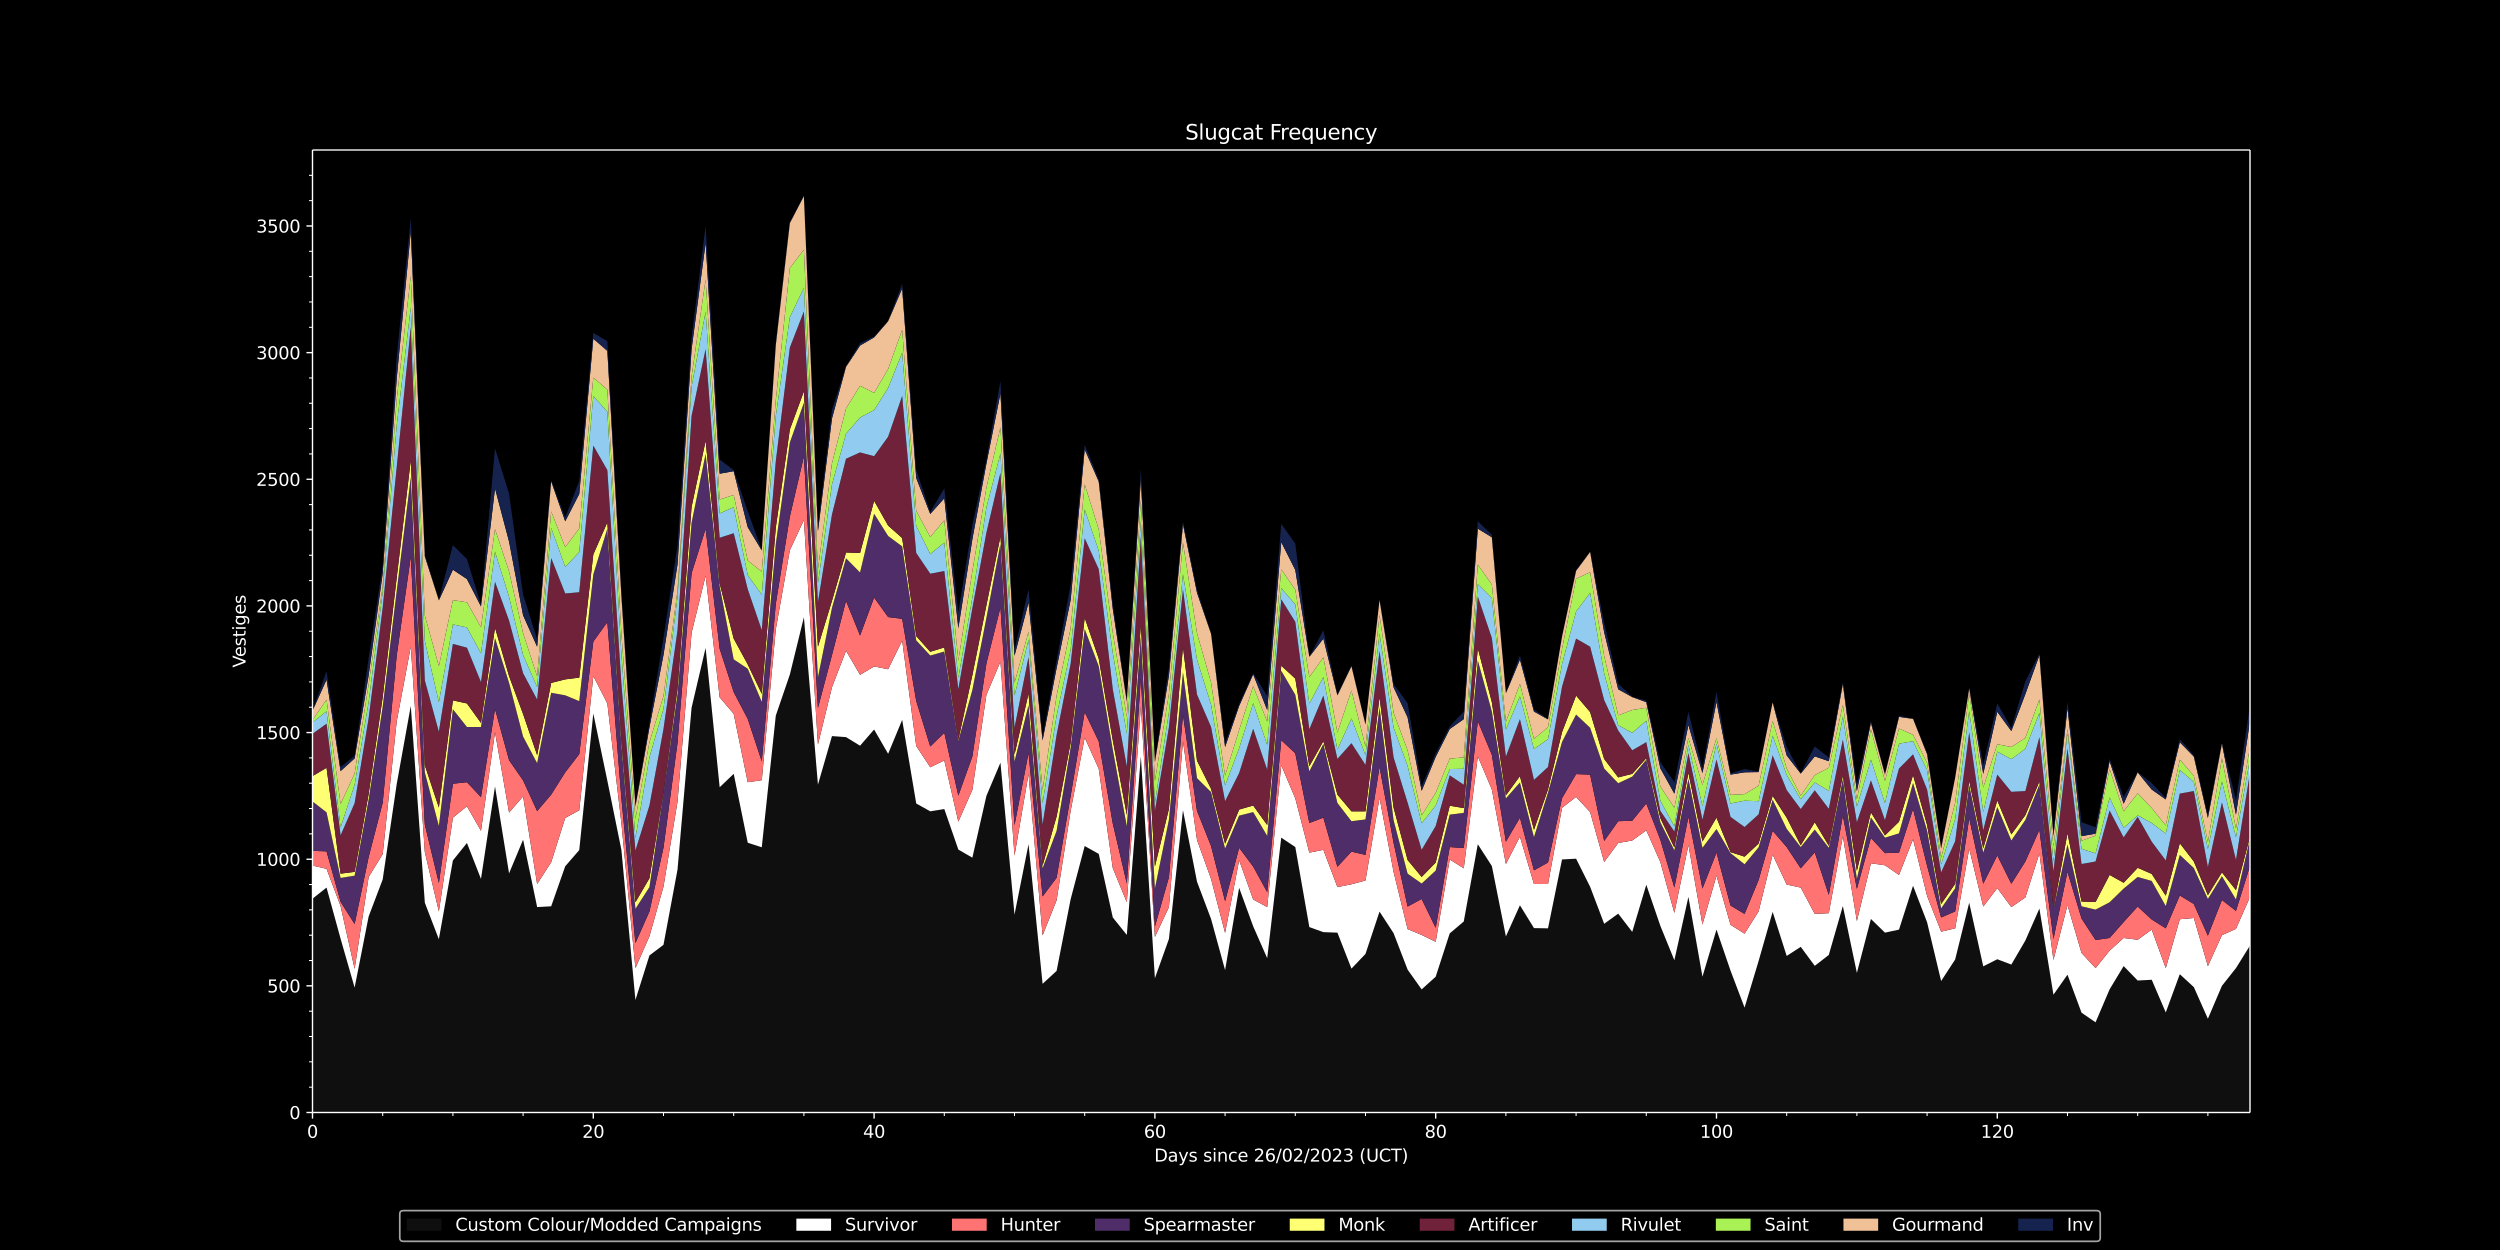 <svg xmlns:xlink="http://www.w3.org/1999/xlink" width="1920" height="960" viewBox="0 0 1440 720" xmlns="http://www.w3.org/2000/svg" version="1.1"><defs><style type="text/css">*{stroke-linejoin:round;stroke-linecap:butt}</style></defs><g id="figure_1"><g id="patch_1"><path d="M 0 720 L 1440 720 L 1440 0 L 0 0 z"/></g><g id="axes_1"><g id="patch_2"><path d="M 180 640.8 L 1296 640.8 L 1296 86.4 L 180 86.4 z"/></g><g id="PolyCollection_1"><path d="M 180 517.663 L 180 640.8 L 188.087 640.8 L 196.174 640.8 L 204.261 640.8 L 212.348 640.8 L 220.435 640.8 L 228.522 640.8 L 236.609 640.8 L 244.696 640.8 L 252.783 640.8 L 260.87 640.8 L 268.957 640.8 L 277.043 640.8 L 285.13 640.8 L 293.217 640.8 L 301.304 640.8 L 309.391 640.8 L 317.478 640.8 L 325.565 640.8 L 333.652 640.8 L 341.739 640.8 L 349.826 640.8 L 357.913 640.8 L 366 640.8 L 374.087 640.8 L 382.174 640.8 L 390.261 640.8 L 398.348 640.8 L 406.435 640.8 L 414.522 640.8 L 422.609 640.8 L 430.696 640.8 L 438.783 640.8 L 446.87 640.8 L 454.957 640.8 L 463.043 640.8 L 471.13 640.8 L 479.217 640.8 L 487.304 640.8 L 495.391 640.8 L 503.478 640.8 L 511.565 640.8 L 519.652 640.8 L 527.739 640.8 L 535.826 640.8 L 543.913 640.8 L 552 640.8 L 560.087 640.8 L 568.174 640.8 L 576.261 640.8 L 584.348 640.8 L 592.435 640.8 L 600.522 640.8 L 608.609 640.8 L 616.696 640.8 L 624.783 640.8 L 632.87 640.8 L 640.957 640.8 L 649.043 640.8 L 657.13 640.8 L 665.217 640.8 L 673.304 640.8 L 681.391 640.8 L 689.478 640.8 L 697.565 640.8 L 705.652 640.8 L 713.739 640.8 L 721.826 640.8 L 729.913 640.8 L 738 640.8 L 746.087 640.8 L 754.174 640.8 L 762.261 640.8 L 770.348 640.8 L 778.435 640.8 L 786.522 640.8 L 794.609 640.8 L 802.696 640.8 L 810.783 640.8 L 818.87 640.8 L 826.957 640.8 L 835.043 640.8 L 843.13 640.8 L 851.217 640.8 L 859.304 640.8 L 867.391 640.8 L 875.478 640.8 L 883.565 640.8 L 891.652 640.8 L 899.739 640.8 L 907.826 640.8 L 915.913 640.8 L 924 640.8 L 932.087 640.8 L 940.174 640.8 L 948.261 640.8 L 956.348 640.8 L 964.435 640.8 L 972.522 640.8 L 980.609 640.8 L 988.696 640.8 L 996.783 640.8 L 1004.87 640.8 L 1012.957 640.8 L 1021.043 640.8 L 1029.13 640.8 L 1037.217 640.8 L 1045.304 640.8 L 1053.391 640.8 L 1061.478 640.8 L 1069.565 640.8 L 1077.652 640.8 L 1085.739 640.8 L 1093.826 640.8 L 1101.913 640.8 L 1110 640.8 L 1118.087 640.8 L 1126.174 640.8 L 1134.261 640.8 L 1142.348 640.8 L 1150.435 640.8 L 1158.522 640.8 L 1166.609 640.8 L 1174.696 640.8 L 1182.783 640.8 L 1190.87 640.8 L 1198.957 640.8 L 1207.043 640.8 L 1215.13 640.8 L 1223.217 640.8 L 1231.304 640.8 L 1239.391 640.8 L 1247.478 640.8 L 1255.565 640.8 L 1263.652 640.8 L 1271.739 640.8 L 1279.826 640.8 L 1287.913 640.8 L 1296 640.8 L 1304.087 640.8 L 1312.174 640.8 L 1320.261 640.8 L 1328.348 640.8 L 1336.435 640.8 L 1344.522 640.8 L 1352.609 640.8 L 1352.609 611.037 L 1352.609 611.037 L 1344.522 562.308 L 1336.435 543.633 L 1328.348 582.733 L 1320.261 549.906 L 1312.174 538.235 L 1304.087 567.122 L 1296 544.654 L 1287.913 557.639 L 1279.826 567.852 L 1271.739 586.818 L 1263.652 568.581 L 1255.565 561.14 L 1247.478 583.171 L 1239.391 564.35 L 1231.304 564.788 L 1223.217 556.472 L 1215.13 569.894 L 1207.043 588.861 L 1198.957 583.317 L 1190.87 561.432 L 1182.783 572.958 L 1174.696 523.353 L 1166.609 541.736 L 1158.522 555.596 L 1150.435 552.533 L 1142.348 556.618 L 1134.261 519.998 L 1126.174 552.678 L 1118.087 565.08 L 1110 531.232 L 1101.913 510.222 L 1093.826 535.463 L 1085.739 537.213 L 1077.652 529.335 L 1069.565 560.411 L 1061.478 521.894 L 1053.391 550.052 L 1045.304 556.326 L 1037.217 545.384 L 1029.13 550.636 L 1021.043 525.25 L 1012.957 553.554 L 1004.87 580.399 L 996.783 559.098 L 988.696 535.463 L 980.609 562.599 L 972.522 516.642 L 964.435 553.116 L 956.348 533.274 L 948.261 509.639 L 940.174 536.776 L 932.087 526.271 L 924 532.107 L 915.913 510.806 L 907.826 494.612 L 899.739 495.049 L 891.652 534.733 L 883.565 534.587 L 875.478 521.457 L 867.391 539.402 L 859.304 498.843 L 851.217 486.295 L 843.13 530.794 L 835.043 537.651 L 826.957 562.599 L 818.87 569.894 L 810.783 558.514 L 802.696 537.505 L 794.609 525.104 L 786.522 549.469 L 778.435 557.931 L 770.348 537.213 L 762.261 536.922 L 754.174 534.004 L 746.087 487.9 L 738 482.502 L 729.913 551.949 L 721.826 533.566 L 713.739 511.39 L 705.652 558.806 L 697.565 529.335 L 689.478 507.888 L 681.391 466.745 L 673.304 540.861 L 665.217 563.475 L 657.13 435.815 L 649.043 538.526 L 640.957 528.46 L 632.87 491.84 L 624.783 487.317 L 616.696 517.955 L 608.609 559.244 L 600.522 566.684 L 592.435 486.295 L 584.348 526.855 L 576.261 439.317 L 568.174 458.429 L 560.087 494.028 L 552 489.359 L 543.913 466.016 L 535.826 467.329 L 527.739 462.806 L 519.652 414.66 L 511.565 434.21 L 503.478 420.204 L 495.391 429.542 L 487.304 424.581 L 479.217 423.998 L 471.13 452.01 L 463.043 355.572 L 454.957 388.545 L 446.87 412.18 L 438.783 488.046 L 430.696 485.42 L 422.609 445.736 L 414.522 453.469 L 406.435 373.226 L 398.348 407.657 L 390.261 500.885 L 382.174 544.216 L 374.087 550.344 L 366 576.022 L 357.913 489.505 L 349.826 449.675 L 341.739 411.013 L 333.652 489.651 L 325.565 498.988 L 317.478 522.04 L 309.391 522.478 L 301.304 483.669 L 293.217 503.074 L 285.13 453.031 L 277.043 506.283 L 268.957 485.566 L 260.87 495.633 L 252.783 541.007 L 244.696 519.998 L 236.609 406.636 L 228.522 451.572 L 220.435 506.575 L 212.348 527.876 L 204.261 568.873 L 196.174 540.715 L 188.087 511.244 L 180 517.663 z" clip-path="url(#p148fedd8f1)" fill="#0f0f0f"/></g><g id="PolyCollection_2"><path d="M 180 498.551 L 180 517.663 L 188.087 511.244 L 196.174 540.715 L 204.261 568.873 L 212.348 527.876 L 220.435 506.575 L 228.522 451.572 L 236.609 406.636 L 244.696 519.998 L 252.783 541.007 L 260.87 495.633 L 268.957 485.566 L 277.043 506.283 L 285.13 453.031 L 293.217 503.074 L 301.304 483.669 L 309.391 522.478 L 317.478 522.04 L 325.565 498.988 L 333.652 489.651 L 341.739 411.013 L 349.826 449.675 L 357.913 489.505 L 366 576.022 L 374.087 550.344 L 382.174 544.216 L 390.261 500.885 L 398.348 407.657 L 406.435 373.226 L 414.522 453.469 L 422.609 445.736 L 430.696 485.42 L 438.783 488.046 L 446.87 412.18 L 454.957 388.545 L 463.043 355.572 L 471.13 452.01 L 479.217 423.998 L 487.304 424.581 L 495.391 429.542 L 503.478 420.204 L 511.565 434.21 L 519.652 414.66 L 527.739 462.806 L 535.826 467.329 L 543.913 466.016 L 552 489.359 L 560.087 494.028 L 568.174 458.429 L 576.261 439.317 L 584.348 526.855 L 592.435 486.295 L 600.522 566.684 L 608.609 559.244 L 616.696 517.955 L 624.783 487.317 L 632.87 491.84 L 640.957 528.46 L 649.043 538.526 L 657.13 435.815 L 665.217 563.475 L 673.304 540.861 L 681.391 466.745 L 689.478 507.888 L 697.565 529.335 L 705.652 558.806 L 713.739 511.39 L 721.826 533.566 L 729.913 551.949 L 738 482.502 L 746.087 487.9 L 754.174 534.004 L 762.261 536.922 L 770.348 537.213 L 778.435 557.931 L 786.522 549.469 L 794.609 525.104 L 802.696 537.505 L 810.783 558.514 L 818.87 569.894 L 826.957 562.599 L 835.043 537.651 L 843.13 530.794 L 851.217 486.295 L 859.304 498.843 L 867.391 539.402 L 875.478 521.457 L 883.565 534.587 L 891.652 534.733 L 899.739 495.049 L 907.826 494.612 L 915.913 510.806 L 924 532.107 L 932.087 526.271 L 940.174 536.776 L 948.261 509.639 L 956.348 533.274 L 964.435 553.116 L 972.522 516.642 L 980.609 562.599 L 988.696 535.463 L 996.783 559.098 L 1004.87 580.399 L 1012.957 553.554 L 1021.043 525.25 L 1029.13 550.636 L 1037.217 545.384 L 1045.304 556.326 L 1053.391 550.052 L 1061.478 521.894 L 1069.565 560.411 L 1077.652 529.335 L 1085.739 537.213 L 1093.826 535.463 L 1101.913 510.222 L 1110 531.232 L 1118.087 565.08 L 1126.174 552.678 L 1134.261 519.998 L 1142.348 556.618 L 1150.435 552.533 L 1158.522 555.596 L 1166.609 541.736 L 1174.696 523.353 L 1182.783 572.958 L 1190.87 561.432 L 1198.957 583.317 L 1207.043 588.861 L 1215.13 569.894 L 1223.217 556.472 L 1231.304 564.788 L 1239.391 564.35 L 1247.478 583.171 L 1255.565 561.14 L 1263.652 568.581 L 1271.739 586.818 L 1279.826 567.852 L 1287.913 557.639 L 1296 544.654 L 1304.087 567.122 L 1312.174 538.235 L 1320.261 549.906 L 1328.348 582.733 L 1336.435 543.633 L 1344.522 562.308 L 1352.609 611.037 L 1352.609 598.782 L 1352.609 598.782 L 1344.522 523.645 L 1336.435 510.806 L 1328.348 559.39 L 1320.261 534.879 L 1312.174 521.165 L 1304.087 526.417 L 1296 516.642 L 1287.913 535.025 L 1279.826 538.672 L 1271.739 556.472 L 1263.652 528.751 L 1255.565 529.481 L 1247.478 557.639 L 1239.391 535.463 L 1231.304 541.298 L 1223.217 540.277 L 1215.13 547.572 L 1207.043 557.639 L 1198.957 548.885 L 1190.87 521.311 L 1182.783 552.97 L 1174.696 491.548 L 1166.609 516.934 L 1158.522 522.478 L 1150.435 511.536 L 1142.348 522.186 L 1134.261 488.776 L 1126.174 534.733 L 1118.087 536.63 L 1110 516.058 L 1101.913 483.378 L 1093.826 503.949 L 1085.739 498.405 L 1077.652 497.238 L 1069.565 530.502 L 1061.478 481.627 L 1053.391 525.979 L 1045.304 526.417 L 1037.217 511.244 L 1029.13 509.493 L 1021.043 492.277 L 1012.957 524.958 L 1004.87 537.797 L 996.783 532.691 L 988.696 504.387 L 980.609 532.545 L 972.522 486.733 L 964.435 525.833 L 956.348 496.508 L 948.261 478.271 L 940.174 484.107 L 932.087 485.566 L 924 496.508 L 915.913 467.767 L 907.826 459.013 L 899.739 465.286 L 891.652 509.201 L 883.565 509.201 L 875.478 481.919 L 867.391 497.675 L 859.304 454.782 L 851.217 435.669 L 843.13 500.156 L 835.043 495.049 L 826.957 542.466 L 818.87 538.526 L 810.783 535.171 L 802.696 502.198 L 794.609 459.596 L 786.522 507.159 L 778.435 509.347 L 770.348 510.952 L 762.261 489.505 L 754.174 491.11 L 746.087 459.888 L 738 440.776 L 729.913 522.478 L 721.826 518.101 L 713.739 495.487 L 705.652 537.359 L 697.565 506.283 L 689.478 483.815 L 681.391 426.916 L 673.304 522.478 L 665.217 539.694 L 657.13 406.782 L 649.043 519.706 L 640.957 500.01 L 632.87 442.818 L 624.783 424.873 L 616.696 467.037 L 608.609 518.539 L 600.522 538.818 L 592.435 445.882 L 584.348 492.861 L 576.261 381.104 L 568.174 400.216 L 560.087 454.928 L 552 473.311 L 543.913 438.004 L 535.826 441.943 L 527.739 429.688 L 519.652 368.995 L 511.565 385.481 L 503.478 383.876 L 495.391 388.691 L 487.304 374.83 L 479.217 395.84 L 471.13 428.812 L 463.043 299.548 L 454.957 316.909 L 446.87 362.429 L 438.783 449.384 L 430.696 450.551 L 422.609 411.159 L 414.522 401.675 L 406.435 331.645 L 398.348 364.472 L 390.261 461.639 L 382.174 510.66 L 374.087 539.256 L 366 557.639 L 357.913 474.04 L 349.826 405.177 L 341.739 389.42 L 333.652 466.745 L 325.565 471.122 L 317.478 496.654 L 309.391 509.201 L 301.304 458.721 L 293.217 468.058 L 285.13 421.663 L 277.043 478.563 L 268.957 464.411 L 260.87 470.976 L 252.783 524.958 L 244.696 490.818 L 236.609 372.496 L 228.522 415.39 L 220.435 491.985 L 212.348 505.116 L 204.261 558.077 L 196.174 521.894 L 188.087 500.447 L 180 498.551 z" clip-path="url(#p148fedd8f1)" fill="#ffffff"/></g><g id="PolyCollection_3"><path d="M 180 490.089 L 180 498.551 L 188.087 500.447 L 196.174 521.894 L 204.261 558.077 L 212.348 505.116 L 220.435 491.985 L 228.522 415.39 L 236.609 372.496 L 244.696 490.818 L 252.783 524.958 L 260.87 470.976 L 268.957 464.411 L 277.043 478.563 L 285.13 421.663 L 293.217 468.058 L 301.304 458.721 L 309.391 509.201 L 317.478 496.654 L 325.565 471.122 L 333.652 466.745 L 341.739 389.42 L 349.826 405.177 L 357.913 474.04 L 366 557.639 L 374.087 539.256 L 382.174 510.66 L 390.261 461.639 L 398.348 364.472 L 406.435 331.645 L 414.522 401.675 L 422.609 411.159 L 430.696 450.551 L 438.783 449.384 L 446.87 362.429 L 454.957 316.909 L 463.043 299.548 L 471.13 428.812 L 479.217 395.84 L 487.304 374.83 L 495.391 388.691 L 503.478 383.876 L 511.565 385.481 L 519.652 368.995 L 527.739 429.688 L 535.826 441.943 L 543.913 438.004 L 552 473.311 L 560.087 454.928 L 568.174 400.216 L 576.261 381.104 L 584.348 492.861 L 592.435 445.882 L 600.522 538.818 L 608.609 518.539 L 616.696 467.037 L 624.783 424.873 L 632.87 442.818 L 640.957 500.01 L 649.043 519.706 L 657.13 406.782 L 665.217 539.694 L 673.304 522.478 L 681.391 426.916 L 689.478 483.815 L 697.565 506.283 L 705.652 537.359 L 713.739 495.487 L 721.826 518.101 L 729.913 522.478 L 738 440.776 L 746.087 459.888 L 754.174 491.11 L 762.261 489.505 L 770.348 510.952 L 778.435 509.347 L 786.522 507.159 L 794.609 459.596 L 802.696 502.198 L 810.783 535.171 L 818.87 538.526 L 826.957 542.466 L 835.043 495.049 L 843.13 500.156 L 851.217 435.669 L 859.304 454.782 L 867.391 497.675 L 875.478 481.919 L 883.565 509.201 L 891.652 509.201 L 899.739 465.286 L 907.826 459.013 L 915.913 467.767 L 924 496.508 L 932.087 485.566 L 940.174 484.107 L 948.261 478.271 L 956.348 496.508 L 964.435 525.833 L 972.522 486.733 L 980.609 532.545 L 988.696 504.387 L 996.783 532.691 L 1004.87 537.797 L 1012.957 524.958 L 1021.043 492.277 L 1029.13 509.493 L 1037.217 511.244 L 1045.304 526.417 L 1053.391 525.979 L 1061.478 481.627 L 1069.565 530.502 L 1077.652 497.238 L 1085.739 498.405 L 1093.826 503.949 L 1101.913 483.378 L 1110 516.058 L 1118.087 536.63 L 1126.174 534.733 L 1134.261 488.776 L 1142.348 522.186 L 1150.435 511.536 L 1158.522 522.478 L 1166.609 516.934 L 1174.696 491.548 L 1182.783 552.97 L 1190.87 521.311 L 1198.957 548.885 L 1207.043 557.639 L 1215.13 547.572 L 1223.217 540.277 L 1231.304 541.298 L 1239.391 535.463 L 1247.478 557.639 L 1255.565 529.481 L 1263.652 528.751 L 1271.739 556.472 L 1279.826 538.672 L 1287.913 535.025 L 1296 516.642 L 1304.087 526.417 L 1312.174 521.165 L 1320.261 534.879 L 1328.348 559.39 L 1336.435 510.806 L 1344.522 523.645 L 1352.609 598.782 L 1352.609 594.259 L 1352.609 594.259 L 1344.522 510.514 L 1336.435 504.387 L 1328.348 547.572 L 1320.261 525.104 L 1312.174 507.305 L 1304.087 512.557 L 1296 498.843 L 1287.913 524.666 L 1279.826 518.393 L 1271.739 538.964 L 1263.652 520.727 L 1255.565 515.767 L 1247.478 534.733 L 1239.391 529.627 L 1231.304 522.186 L 1223.217 531.086 L 1215.13 540.277 L 1207.043 541.444 L 1198.957 529.043 L 1190.87 502.198 L 1182.783 540.861 L 1174.696 477.979 L 1166.609 496.216 L 1158.522 509.055 L 1150.435 492.715 L 1142.348 509.055 L 1134.261 471.268 L 1126.174 524.958 L 1118.087 528.46 L 1110 498.697 L 1101.913 466.016 L 1093.826 491.11 L 1085.739 491.402 L 1077.652 482.648 L 1069.565 511.973 L 1061.478 469.809 L 1053.391 515.475 L 1045.304 490.964 L 1037.217 500.156 L 1029.13 487.9 L 1021.043 478.563 L 1012.957 506.867 L 1004.87 526.417 L 996.783 521.602 L 988.696 491.11 L 980.609 511.827 L 972.522 470.539 L 964.435 511.244 L 956.348 483.669 L 948.261 462.806 L 940.174 472.727 L 932.087 473.019 L 924 484.399 L 915.913 446.174 L 907.826 445.882 L 899.739 459.742 L 891.652 496.8 L 883.565 501.323 L 875.478 470.976 L 867.391 484.836 L 859.304 434.794 L 851.217 415.39 L 843.13 488.484 L 835.043 487.9 L 826.957 534.441 L 818.87 517.809 L 810.783 522.186 L 802.696 485.42 L 794.609 441.797 L 786.522 492.423 L 778.435 490.526 L 770.348 499.28 L 762.261 470.976 L 754.174 474.04 L 746.087 433.919 L 738 426.332 L 729.913 513.87 L 721.826 499.134 L 713.739 488.338 L 705.652 519.122 L 697.565 487.317 L 689.478 467.037 L 681.391 411.742 L 673.304 505.262 L 665.217 533.712 L 657.13 390.733 L 649.043 508.909 L 640.957 474.332 L 632.87 427.061 L 624.783 410.137 L 616.696 458.429 L 608.609 505.554 L 600.522 516.35 L 592.435 433.773 L 584.348 475.353 L 576.261 349.882 L 568.174 382.125 L 560.087 435.669 L 552 458.283 L 543.913 422.101 L 535.826 429.979 L 527.739 403.718 L 519.652 356.447 L 511.565 355.426 L 503.478 344.192 L 495.391 366.077 L 487.304 346.089 L 479.217 377.311 L 471.13 407.803 L 463.043 262.928 L 454.957 297.505 L 446.87 347.694 L 438.783 438.587 L 430.696 414.077 L 422.609 398.612 L 414.522 373.663 L 406.435 304.654 L 398.348 330.186 L 390.261 427.791 L 382.174 488.192 L 374.087 524.958 L 366 543.195 L 357.913 459.742 L 349.826 358.344 L 341.739 369.578 L 333.652 434.356 L 325.565 444.861 L 317.478 457.7 L 309.391 467.183 L 301.304 449.529 L 293.217 437.858 L 285.13 408.387 L 277.043 459.159 L 268.957 450.551 L 260.87 451.426 L 252.783 508.618 L 244.696 474.916 L 236.609 320.703 L 228.522 377.457 L 220.435 462.368 L 212.348 493.59 L 204.261 532.253 L 196.174 519.414 L 188.087 490.381 L 180 490.089 z" clip-path="url(#p148fedd8f1)" fill="#ff7373"/></g><g id="PolyCollection_4"><path d="M 180 461.639 L 180 490.089 L 188.087 490.381 L 196.174 519.414 L 204.261 532.253 L 212.348 493.59 L 220.435 462.368 L 228.522 377.457 L 236.609 320.703 L 244.696 474.916 L 252.783 508.618 L 260.87 451.426 L 268.957 450.551 L 277.043 459.159 L 285.13 408.387 L 293.217 437.858 L 301.304 449.529 L 309.391 467.183 L 317.478 457.7 L 325.565 444.861 L 333.652 434.356 L 341.739 369.578 L 349.826 358.344 L 357.913 459.742 L 366 543.195 L 374.087 524.958 L 382.174 488.192 L 390.261 427.791 L 398.348 330.186 L 406.435 304.654 L 414.522 373.663 L 422.609 398.612 L 430.696 414.077 L 438.783 438.587 L 446.87 347.694 L 454.957 297.505 L 463.043 262.928 L 471.13 407.803 L 479.217 377.311 L 487.304 346.089 L 495.391 366.077 L 503.478 344.192 L 511.565 355.426 L 519.652 356.447 L 527.739 403.718 L 535.826 429.979 L 543.913 422.101 L 552 458.283 L 560.087 435.669 L 568.174 382.125 L 576.261 349.882 L 584.348 475.353 L 592.435 433.773 L 600.522 516.35 L 608.609 505.554 L 616.696 458.429 L 624.783 410.137 L 632.87 427.061 L 640.957 474.332 L 649.043 508.909 L 657.13 390.733 L 665.217 533.712 L 673.304 505.262 L 681.391 411.742 L 689.478 467.037 L 697.565 487.317 L 705.652 519.122 L 713.739 488.338 L 721.826 499.134 L 729.913 513.87 L 738 426.332 L 746.087 433.919 L 754.174 474.04 L 762.261 470.976 L 770.348 499.28 L 778.435 490.526 L 786.522 492.423 L 794.609 441.797 L 802.696 485.42 L 810.783 522.186 L 818.87 517.809 L 826.957 534.441 L 835.043 487.9 L 843.13 488.484 L 851.217 415.39 L 859.304 434.794 L 867.391 484.836 L 875.478 470.976 L 883.565 501.323 L 891.652 496.8 L 899.739 459.742 L 907.826 445.882 L 915.913 446.174 L 924 484.399 L 932.087 473.019 L 940.174 472.727 L 948.261 462.806 L 956.348 483.669 L 964.435 511.244 L 972.522 470.539 L 980.609 511.827 L 988.696 491.11 L 996.783 521.602 L 1004.87 526.417 L 1012.957 506.867 L 1021.043 478.563 L 1029.13 487.9 L 1037.217 500.156 L 1045.304 490.964 L 1053.391 515.475 L 1061.478 469.809 L 1069.565 511.973 L 1077.652 482.648 L 1085.739 491.402 L 1093.826 491.11 L 1101.913 466.016 L 1110 498.697 L 1118.087 528.46 L 1126.174 524.958 L 1134.261 471.268 L 1142.348 509.055 L 1150.435 492.715 L 1158.522 509.055 L 1166.609 496.216 L 1174.696 477.979 L 1182.783 540.861 L 1190.87 502.198 L 1198.957 529.043 L 1207.043 541.444 L 1215.13 540.277 L 1223.217 531.086 L 1231.304 522.186 L 1239.391 529.627 L 1247.478 534.733 L 1255.565 515.767 L 1263.652 520.727 L 1271.739 538.964 L 1279.826 518.393 L 1287.913 524.666 L 1296 498.843 L 1304.087 512.557 L 1312.174 507.305 L 1320.261 525.104 L 1328.348 547.572 L 1336.435 504.387 L 1344.522 510.514 L 1352.609 594.259 L 1352.609 593.384 L 1352.609 593.384 L 1344.522 500.447 L 1336.435 488.484 L 1328.348 524.229 L 1320.261 499.28 L 1312.174 490.235 L 1304.087 481.919 L 1296 482.94 L 1287.913 518.101 L 1279.826 504.678 L 1271.739 517.809 L 1263.652 500.01 L 1255.565 492.423 L 1247.478 521.894 L 1239.391 507.45 L 1231.304 505.116 L 1223.217 511.827 L 1215.13 519.706 L 1207.043 523.937 L 1198.957 522.04 L 1190.87 486.441 L 1182.783 523.645 L 1174.696 451.864 L 1166.609 472.289 L 1158.522 484.107 L 1150.435 464.849 L 1142.348 491.11 L 1134.261 452.156 L 1126.174 511.681 L 1118.087 523.207 L 1110 478.417 L 1101.913 450.988 L 1093.826 480.022 L 1085.739 482.502 L 1077.652 470.83 L 1069.565 506.283 L 1061.478 448.8 L 1053.391 488.338 L 1045.304 477.833 L 1037.217 487.9 L 1029.13 477.396 L 1021.043 460.618 L 1012.957 488.046 L 1004.87 497.821 L 996.783 491.402 L 988.696 477.542 L 980.609 488.338 L 972.522 448.654 L 964.435 489.797 L 956.348 473.602 L 948.261 437.566 L 940.174 447.341 L 932.087 451.134 L 924 442.672 L 915.913 419.183 L 907.826 411.596 L 899.739 427.353 L 891.652 456.533 L 883.565 482.21 L 875.478 450.697 L 867.391 459.888 L 859.304 409.846 L 851.217 380.374 L 843.13 468.204 L 835.043 469.226 L 826.957 501.469 L 818.87 508.909 L 810.783 503.219 L 802.696 472.435 L 794.609 407.365 L 786.522 471.998 L 778.435 473.019 L 770.348 462.514 L 762.261 428.52 L 754.174 444.277 L 746.087 400.216 L 738 386.356 L 729.913 481.481 L 721.826 467.767 L 713.739 469.809 L 705.652 488.776 L 697.565 456.241 L 689.478 448.216 L 681.391 387.232 L 673.304 472.143 L 665.217 511.827 L 657.13 366.368 L 649.043 475.937 L 640.957 431.73 L 632.87 383.73 L 624.783 362.283 L 616.696 430.563 L 608.609 478.563 L 600.522 500.156 L 592.435 406.198 L 584.348 438.587 L 576.261 313.116 L 568.174 355.864 L 560.087 397.444 L 552 426.77 L 543.913 375.268 L 535.826 377.602 L 527.739 368.849 L 519.652 314.721 L 511.565 308.739 L 503.478 295.9 L 495.391 329.748 L 487.304 321.578 L 479.217 350.174 L 471.13 390.15 L 463.043 231.998 L 454.957 254.903 L 446.87 313.262 L 438.783 404.302 L 430.696 385.189 L 422.609 379.791 L 414.522 337.627 L 406.435 261.469 L 398.348 301.153 L 390.261 399.633 L 382.174 456.533 L 374.087 510.952 L 366 523.499 L 357.913 428.666 L 349.826 304.508 L 341.739 330.916 L 333.652 403.864 L 325.565 400.508 L 317.478 399.049 L 309.391 439.609 L 301.304 424.289 L 293.217 393.359 L 285.13 367.536 L 277.043 418.745 L 268.957 418.745 L 260.87 408.533 L 252.783 475.791 L 244.696 444.861 L 236.609 274.891 L 228.522 340.253 L 220.435 407.074 L 212.348 460.472 L 204.261 504.387 L 196.174 505.7 L 188.087 467.912 L 180 461.639 z" clip-path="url(#p148fedd8f1)" fill="#4f2d68"/></g><g id="PolyCollection_5"><path d="M 180 447.049 L 180 461.639 L 188.087 467.912 L 196.174 505.7 L 204.261 504.387 L 212.348 460.472 L 220.435 407.074 L 228.522 340.253 L 236.609 274.891 L 244.696 444.861 L 252.783 475.791 L 260.87 408.533 L 268.957 418.745 L 277.043 418.745 L 285.13 367.536 L 293.217 393.359 L 301.304 424.289 L 309.391 439.609 L 317.478 399.049 L 325.565 400.508 L 333.652 403.864 L 341.739 330.916 L 349.826 304.508 L 357.913 428.666 L 366 523.499 L 374.087 510.952 L 382.174 456.533 L 390.261 399.633 L 398.348 301.153 L 406.435 261.469 L 414.522 337.627 L 422.609 379.791 L 430.696 385.189 L 438.783 404.302 L 446.87 313.262 L 454.957 254.903 L 463.043 231.998 L 471.13 390.15 L 479.217 350.174 L 487.304 321.578 L 495.391 329.748 L 503.478 295.9 L 511.565 308.739 L 519.652 314.721 L 527.739 368.849 L 535.826 377.602 L 543.913 375.268 L 552 426.77 L 560.087 397.444 L 568.174 355.864 L 576.261 313.116 L 584.348 438.587 L 592.435 406.198 L 600.522 500.156 L 608.609 478.563 L 616.696 430.563 L 624.783 362.283 L 632.87 383.73 L 640.957 431.73 L 649.043 475.937 L 657.13 366.368 L 665.217 511.827 L 673.304 472.143 L 681.391 387.232 L 689.478 448.216 L 697.565 456.241 L 705.652 488.776 L 713.739 469.809 L 721.826 467.767 L 729.913 481.481 L 738 386.356 L 746.087 400.216 L 754.174 444.277 L 762.261 428.52 L 770.348 462.514 L 778.435 473.019 L 786.522 471.998 L 794.609 407.365 L 802.696 472.435 L 810.783 503.219 L 818.87 508.909 L 826.957 501.469 L 835.043 469.226 L 843.13 468.204 L 851.217 380.374 L 859.304 409.846 L 867.391 459.888 L 875.478 450.697 L 883.565 482.21 L 891.652 456.533 L 899.739 427.353 L 907.826 411.596 L 915.913 419.183 L 924 442.672 L 932.087 451.134 L 940.174 447.341 L 948.261 437.566 L 956.348 473.602 L 964.435 489.797 L 972.522 448.654 L 980.609 488.338 L 988.696 477.542 L 996.783 491.402 L 1004.87 497.821 L 1012.957 488.046 L 1021.043 460.618 L 1029.13 477.396 L 1037.217 487.9 L 1045.304 477.833 L 1053.391 488.338 L 1061.478 448.8 L 1069.565 506.283 L 1077.652 470.83 L 1085.739 482.502 L 1093.826 480.022 L 1101.913 450.988 L 1110 478.417 L 1118.087 523.207 L 1126.174 511.681 L 1134.261 452.156 L 1142.348 491.11 L 1150.435 464.849 L 1158.522 484.107 L 1166.609 472.289 L 1174.696 451.864 L 1182.783 523.645 L 1190.87 486.441 L 1198.957 522.04 L 1207.043 523.937 L 1215.13 519.706 L 1223.217 511.827 L 1231.304 505.116 L 1239.391 507.45 L 1247.478 521.894 L 1255.565 492.423 L 1263.652 500.01 L 1271.739 517.809 L 1279.826 504.678 L 1287.913 518.101 L 1296 482.94 L 1304.087 481.919 L 1312.174 490.235 L 1320.261 499.28 L 1328.348 524.229 L 1336.435 488.484 L 1344.522 500.447 L 1352.609 593.384 L 1352.609 593.238 L 1352.609 593.238 L 1344.522 499.134 L 1336.435 485.712 L 1328.348 520.727 L 1320.261 497.675 L 1312.174 485.858 L 1304.087 478.563 L 1296 481.919 L 1287.913 512.703 L 1279.826 502.49 L 1271.739 515.621 L 1263.652 496.216 L 1255.565 485.712 L 1247.478 515.912 L 1239.391 503.365 L 1231.304 499.864 L 1223.217 508.472 L 1215.13 503.949 L 1207.043 519.56 L 1198.957 519.268 L 1190.87 480.022 L 1182.783 523.499 L 1174.696 450.113 L 1166.609 469.517 L 1158.522 480.605 L 1150.435 461.055 L 1142.348 488.63 L 1134.261 449.821 L 1126.174 509.055 L 1118.087 520.727 L 1110 475.207 L 1101.913 446.466 L 1093.826 473.311 L 1085.739 481.189 L 1077.652 467.912 L 1069.565 501.615 L 1061.478 446.757 L 1053.391 487.171 L 1045.304 473.602 L 1037.217 486.879 L 1029.13 470.976 L 1021.043 458.429 L 1012.957 485.858 L 1004.87 493.444 L 996.783 490.818 L 988.696 470.976 L 980.609 484.691 L 972.522 445.153 L 964.435 488.192 L 956.348 471.268 L 948.261 436.691 L 940.174 445.736 L 932.087 447.779 L 924 437.128 L 915.913 410.137 L 907.826 400.654 L 899.739 421.663 L 891.652 454.636 L 883.565 477.979 L 875.478 447.049 L 867.391 458.137 L 859.304 404.447 L 851.217 373.371 L 843.13 465.432 L 835.043 464.119 L 826.957 496.8 L 818.87 505.116 L 810.783 495.341 L 802.696 465.14 L 794.609 401.675 L 786.522 467.329 L 778.435 467.329 L 770.348 457.7 L 762.261 426.916 L 754.174 441.359 L 746.087 390.879 L 738 383.438 L 729.913 475.207 L 721.826 463.973 L 713.739 466.308 L 705.652 486.004 L 697.565 454.344 L 689.478 438.15 L 681.391 372.642 L 673.304 465.87 L 665.217 499.134 L 657.13 360.095 L 649.043 469.371 L 640.957 426.332 L 632.87 379.353 L 624.783 355.864 L 616.696 427.791 L 608.609 470.247 L 600.522 498.551 L 592.435 399.487 L 584.348 434.648 L 576.261 309.031 L 568.174 348.569 L 560.087 388.836 L 552 426.186 L 543.913 372.934 L 535.826 375.414 L 527.739 366.368 L 519.652 309.906 L 511.565 302.757 L 503.478 288.46 L 495.391 318.514 L 487.304 318.222 L 479.217 346.089 L 471.13 372.496 L 463.043 225.432 L 454.957 247.317 L 446.87 303.779 L 438.783 399.633 L 430.696 382.709 L 422.609 367.827 L 414.522 336.022 L 406.435 253.882 L 398.348 291.961 L 390.261 396.569 L 382.174 456.241 L 374.087 505.846 L 366 519.706 L 357.913 426.478 L 349.826 300.861 L 341.739 319.39 L 333.652 390.295 L 325.565 391.317 L 317.478 393.359 L 309.391 434.94 L 301.304 411.305 L 293.217 389.42 L 285.13 361.554 L 277.043 416.411 L 268.957 405.177 L 260.87 403.426 L 252.783 465.14 L 244.696 440.776 L 236.609 265.116 L 228.522 332.52 L 220.435 401.529 L 212.348 457.262 L 204.261 502.198 L 196.174 503.219 L 188.087 442.235 L 180 447.049 z" clip-path="url(#p148fedd8f1)" fill="#ffff73"/></g><g id="PolyCollection_6"><path d="M 180 422.684 L 180 447.049 L 188.087 442.235 L 196.174 503.219 L 204.261 502.198 L 212.348 457.262 L 220.435 401.529 L 228.522 332.52 L 236.609 265.116 L 244.696 440.776 L 252.783 465.14 L 260.87 403.426 L 268.957 405.177 L 277.043 416.411 L 285.13 361.554 L 293.217 389.42 L 301.304 411.305 L 309.391 434.94 L 317.478 393.359 L 325.565 391.317 L 333.652 390.295 L 341.739 319.39 L 349.826 300.861 L 357.913 426.478 L 366 519.706 L 374.087 505.846 L 382.174 456.241 L 390.261 396.569 L 398.348 291.961 L 406.435 253.882 L 414.522 336.022 L 422.609 367.827 L 430.696 382.709 L 438.783 399.633 L 446.87 303.779 L 454.957 247.317 L 463.043 225.432 L 471.13 372.496 L 479.217 346.089 L 487.304 318.222 L 495.391 318.514 L 503.478 288.46 L 511.565 302.757 L 519.652 309.906 L 527.739 366.368 L 535.826 375.414 L 543.913 372.934 L 552 426.186 L 560.087 388.836 L 568.174 348.569 L 576.261 309.031 L 584.348 434.648 L 592.435 399.487 L 600.522 498.551 L 608.609 470.247 L 616.696 427.791 L 624.783 355.864 L 632.87 379.353 L 640.957 426.332 L 649.043 469.371 L 657.13 360.095 L 665.217 499.134 L 673.304 465.87 L 681.391 372.642 L 689.478 438.15 L 697.565 454.344 L 705.652 486.004 L 713.739 466.308 L 721.826 463.973 L 729.913 475.207 L 738 383.438 L 746.087 390.879 L 754.174 441.359 L 762.261 426.916 L 770.348 457.7 L 778.435 467.329 L 786.522 467.329 L 794.609 401.675 L 802.696 465.14 L 810.783 495.341 L 818.87 505.116 L 826.957 496.8 L 835.043 464.119 L 843.13 465.432 L 851.217 373.371 L 859.304 404.447 L 867.391 458.137 L 875.478 447.049 L 883.565 477.979 L 891.652 454.636 L 899.739 421.663 L 907.826 400.654 L 915.913 410.137 L 924 437.128 L 932.087 447.779 L 940.174 445.736 L 948.261 436.691 L 956.348 471.268 L 964.435 488.192 L 972.522 445.153 L 980.609 484.691 L 988.696 470.976 L 996.783 490.818 L 1004.87 493.444 L 1012.957 485.858 L 1021.043 458.429 L 1029.13 470.976 L 1037.217 486.879 L 1045.304 473.602 L 1053.391 487.171 L 1061.478 446.757 L 1069.565 501.615 L 1077.652 467.912 L 1085.739 481.189 L 1093.826 473.311 L 1101.913 446.466 L 1110 475.207 L 1118.087 520.727 L 1126.174 509.055 L 1134.261 449.821 L 1142.348 488.63 L 1150.435 461.055 L 1158.522 480.605 L 1166.609 469.517 L 1174.696 450.113 L 1182.783 523.499 L 1190.87 480.022 L 1198.957 519.268 L 1207.043 519.56 L 1215.13 503.949 L 1223.217 508.472 L 1231.304 499.864 L 1239.391 503.365 L 1247.478 515.912 L 1255.565 485.712 L 1263.652 496.216 L 1271.739 515.621 L 1279.826 502.49 L 1287.913 512.703 L 1296 481.919 L 1304.087 478.563 L 1312.174 485.858 L 1320.261 497.675 L 1328.348 520.727 L 1336.435 485.712 L 1344.522 499.134 L 1352.609 593.238 L 1352.609 589.59 L 1352.609 589.59 L 1344.522 473.894 L 1336.435 464.849 L 1328.348 491.11 L 1320.261 470.976 L 1312.174 457.554 L 1304.087 457.116 L 1296 445.007 L 1287.913 495.341 L 1279.826 462.222 L 1271.739 499.426 L 1263.652 455.657 L 1255.565 457.116 L 1247.478 495.633 L 1239.391 484.836 L 1231.304 470.539 L 1223.217 482.356 L 1215.13 466.891 L 1207.043 496.216 L 1198.957 497.675 L 1190.87 431.147 L 1182.783 501.906 L 1174.696 424.581 L 1166.609 455.657 L 1158.522 456.095 L 1150.435 446.174 L 1142.348 478.271 L 1134.261 421.809 L 1126.174 484.545 L 1118.087 502.49 L 1110 454.782 L 1101.913 434.502 L 1093.826 442.672 L 1085.739 472.435 L 1077.652 449.529 L 1069.565 473.602 L 1061.478 426.04 L 1053.391 465.87 L 1045.304 455.219 L 1037.217 466.016 L 1029.13 455.074 L 1021.043 435.086 L 1012.957 469.08 L 1004.87 476.374 L 996.783 470.539 L 988.696 437.42 L 980.609 472.143 L 972.522 433.773 L 964.435 479.001 L 956.348 467.037 L 948.261 427.499 L 940.174 432.168 L 932.087 420.788 L 924 403.28 L 915.913 372.496 L 907.826 367.827 L 899.739 395.548 L 891.652 441.797 L 883.565 449.238 L 875.478 414.222 L 867.391 435.815 L 859.304 367.536 L 851.217 343.609 L 843.13 452.01 L 835.043 446.612 L 826.957 475.791 L 818.87 489.505 L 810.783 462.368 L 802.696 436.253 L 794.609 374.976 L 786.522 440.63 L 778.435 428.083 L 770.348 437.128 L 762.261 400.654 L 754.174 420.058 L 746.087 358.198 L 738 345.213 L 729.913 443.402 L 721.826 419.767 L 713.739 445.298 L 705.652 461.493 L 697.565 418.745 L 689.478 400.071 L 681.391 339.523 L 673.304 418.891 L 665.217 467.037 L 657.13 309.031 L 649.043 441.505 L 640.957 397.007 L 632.87 327.852 L 624.783 310.052 L 616.696 382.271 L 608.609 423.268 L 600.522 474.916 L 592.435 378.478 L 584.348 419.183 L 576.261 272.265 L 568.174 306.843 L 560.087 350.32 L 552 397.007 L 543.913 328.873 L 535.826 330.478 L 527.739 318.514 L 519.652 228.058 L 511.565 251.548 L 503.478 262.782 L 495.391 260.593 L 487.304 264.241 L 479.217 296.338 L 471.13 346.964 L 463.043 179.329 L 454.957 200.192 L 446.87 265.554 L 438.783 363.013 L 430.696 339.378 L 422.609 307.134 L 414.522 309.76 L 406.435 201.067 L 398.348 239.584 L 390.261 363.013 L 382.174 419.912 L 374.087 463.973 L 366 489.943 L 357.913 393.797 L 349.826 270.806 L 341.739 256.654 L 333.652 341.128 L 325.565 341.858 L 317.478 321.432 L 309.391 402.988 L 301.304 387.815 L 293.217 357.469 L 285.13 335.147 L 277.043 392.922 L 268.957 373.08 L 260.87 370.891 L 252.783 421.517 L 244.696 391.9 L 236.609 188.374 L 228.522 268.909 L 220.435 350.028 L 212.348 413.639 L 204.261 462.66 L 196.174 481.189 L 188.087 416.849 L 180 422.684 z" clip-path="url(#p148fedd8f1)" fill="#70223b"/></g><g id="PolyCollection_7"><path d="M 180 416.119 L 180 422.684 L 188.087 416.849 L 196.174 481.189 L 204.261 462.66 L 212.348 413.639 L 220.435 350.028 L 228.522 268.909 L 236.609 188.374 L 244.696 391.9 L 252.783 421.517 L 260.87 370.891 L 268.957 373.08 L 277.043 392.922 L 285.13 335.147 L 293.217 357.469 L 301.304 387.815 L 309.391 402.988 L 317.478 321.432 L 325.565 341.858 L 333.652 341.128 L 341.739 256.654 L 349.826 270.806 L 357.913 393.797 L 366 489.943 L 374.087 463.973 L 382.174 419.912 L 390.261 363.013 L 398.348 239.584 L 406.435 201.067 L 414.522 309.76 L 422.609 307.134 L 430.696 339.378 L 438.783 363.013 L 446.87 265.554 L 454.957 200.192 L 463.043 179.329 L 471.13 346.964 L 479.217 296.338 L 487.304 264.241 L 495.391 260.593 L 503.478 262.782 L 511.565 251.548 L 519.652 228.058 L 527.739 318.514 L 535.826 330.478 L 543.913 328.873 L 552 397.007 L 560.087 350.32 L 568.174 306.843 L 576.261 272.265 L 584.348 419.183 L 592.435 378.478 L 600.522 474.916 L 608.609 423.268 L 616.696 382.271 L 624.783 310.052 L 632.87 327.852 L 640.957 397.007 L 649.043 441.505 L 657.13 309.031 L 665.217 467.037 L 673.304 418.891 L 681.391 339.523 L 689.478 400.071 L 697.565 418.745 L 705.652 461.493 L 713.739 445.298 L 721.826 419.767 L 729.913 443.402 L 738 345.213 L 746.087 358.198 L 754.174 420.058 L 762.261 400.654 L 770.348 437.128 L 778.435 428.083 L 786.522 440.63 L 794.609 374.976 L 802.696 436.253 L 810.783 462.368 L 818.87 489.505 L 826.957 475.791 L 835.043 446.612 L 843.13 452.01 L 851.217 343.609 L 859.304 367.536 L 867.391 435.815 L 875.478 414.222 L 883.565 449.238 L 891.652 441.797 L 899.739 395.548 L 907.826 367.827 L 915.913 372.496 L 924 403.28 L 932.087 420.788 L 940.174 432.168 L 948.261 427.499 L 956.348 467.037 L 964.435 479.001 L 972.522 433.773 L 980.609 472.143 L 988.696 437.42 L 996.783 470.539 L 1004.87 476.374 L 1012.957 469.08 L 1021.043 435.086 L 1029.13 455.074 L 1037.217 466.016 L 1045.304 455.219 L 1053.391 465.87 L 1061.478 426.04 L 1069.565 473.602 L 1077.652 449.529 L 1085.739 472.435 L 1093.826 442.672 L 1101.913 434.502 L 1110 454.782 L 1118.087 502.49 L 1126.174 484.545 L 1134.261 421.809 L 1142.348 478.271 L 1150.435 446.174 L 1158.522 456.095 L 1166.609 455.657 L 1174.696 424.581 L 1182.783 501.906 L 1190.87 431.147 L 1198.957 497.675 L 1207.043 496.216 L 1215.13 466.891 L 1223.217 482.356 L 1231.304 470.539 L 1239.391 484.836 L 1247.478 495.633 L 1255.565 457.116 L 1263.652 455.657 L 1271.739 499.426 L 1279.826 462.222 L 1287.913 495.341 L 1296 445.007 L 1304.087 457.116 L 1312.174 457.554 L 1320.261 470.976 L 1328.348 491.11 L 1336.435 464.849 L 1344.522 473.894 L 1352.609 589.59 L 1352.609 588.861 L 1352.609 588.861 L 1344.522 468.496 L 1336.435 459.596 L 1328.348 480.46 L 1320.261 455.365 L 1312.174 446.757 L 1304.087 455.074 L 1296 437.128 L 1287.913 482.21 L 1279.826 450.113 L 1271.739 489.067 L 1263.652 450.405 L 1255.565 443.548 L 1247.478 480.168 L 1239.391 474.04 L 1231.304 469.663 L 1223.217 476.812 L 1215.13 459.305 L 1207.043 491.548 L 1198.957 488.922 L 1190.87 421.955 L 1182.783 496.216 L 1174.696 410.575 L 1166.609 431.292 L 1158.522 437.274 L 1150.435 432.897 L 1142.348 467.767 L 1134.261 409.554 L 1126.174 471.706 L 1118.087 497.967 L 1110 443.548 L 1101.913 426.916 L 1093.826 428.374 L 1085.739 462.514 L 1077.652 437.566 L 1069.565 464.557 L 1061.478 412.764 L 1053.391 455.511 L 1045.304 450.697 L 1037.217 460.326 L 1029.13 446.32 L 1021.043 423.706 L 1012.957 461.493 L 1004.87 461.201 L 996.783 462.806 L 988.696 428.229 L 980.609 464.265 L 972.522 428.958 L 964.435 475.937 L 956.348 461.201 L 948.261 415.098 L 940.174 422.101 L 932.087 417.724 L 924 387.815 L 915.913 341.42 L 907.826 352.216 L 899.739 382.417 L 891.652 425.748 L 883.565 431.438 L 875.478 401.092 L 867.391 420.204 L 859.304 344.484 L 851.217 336.46 L 843.13 442.818 L 835.043 442.964 L 826.957 463.973 L 818.87 474.186 L 810.783 441.213 L 802.696 419.037 L 794.609 364.909 L 786.522 434.94 L 778.435 413.785 L 770.348 431.73 L 762.261 390.004 L 754.174 405.323 L 746.087 348.131 L 738 338.794 L 729.913 429.104 L 721.826 405.031 L 713.739 431.001 L 705.652 452.447 L 697.565 405.76 L 689.478 379.937 L 681.391 330.77 L 673.304 410.283 L 665.217 462.514 L 657.13 299.985 L 649.043 422.539 L 640.957 375.998 L 632.87 317.201 L 624.783 293.42 L 616.696 374.247 L 608.609 412.18 L 600.522 462.66 L 592.435 368.557 L 584.348 400.654 L 576.261 261.177 L 568.174 292.253 L 560.087 344.192 L 552 390.441 L 543.913 312.533 L 535.826 319.098 L 527.739 302.903 L 519.652 203.11 L 511.565 223.39 L 503.478 236.229 L 495.391 240.46 L 487.304 249.797 L 479.217 278.976 L 471.13 336.022 L 463.043 165.76 L 454.957 182.684 L 446.87 239.584 L 438.783 342.587 L 430.696 331.207 L 422.609 292.107 L 414.522 295.754 L 406.435 179.475 L 398.348 222.806 L 390.261 343.754 L 382.174 408.241 L 374.087 436.107 L 366 482.648 L 357.913 376.581 L 349.826 237.104 L 341.739 228.204 L 333.652 317.931 L 325.565 326.539 L 317.478 304.071 L 309.391 395.694 L 301.304 377.311 L 293.217 343.754 L 285.13 317.785 L 277.043 376.289 L 268.957 361.408 L 260.87 359.657 L 252.783 404.447 L 244.696 369.14 L 236.609 176.995 L 228.522 244.836 L 220.435 340.982 L 212.348 404.302 L 204.261 452.01 L 196.174 476.52 L 188.087 409.7 L 180 416.119 z" clip-path="url(#p148fedd8f1)" fill="#91ccf0"/></g><g id="PolyCollection_8"><path d="M 180 414.806 L 180 416.119 L 188.087 409.7 L 196.174 476.52 L 204.261 452.01 L 212.348 404.302 L 220.435 340.982 L 228.522 244.836 L 236.609 176.995 L 244.696 369.14 L 252.783 404.447 L 260.87 359.657 L 268.957 361.408 L 277.043 376.289 L 285.13 317.785 L 293.217 343.754 L 301.304 377.311 L 309.391 395.694 L 317.478 304.071 L 325.565 326.539 L 333.652 317.931 L 341.739 228.204 L 349.826 237.104 L 357.913 376.581 L 366 482.648 L 374.087 436.107 L 382.174 408.241 L 390.261 343.754 L 398.348 222.806 L 406.435 179.475 L 414.522 295.754 L 422.609 292.107 L 430.696 331.207 L 438.783 342.587 L 446.87 239.584 L 454.957 182.684 L 463.043 165.76 L 471.13 336.022 L 479.217 278.976 L 487.304 249.797 L 495.391 240.46 L 503.478 236.229 L 511.565 223.39 L 519.652 203.11 L 527.739 302.903 L 535.826 319.098 L 543.913 312.533 L 552 390.441 L 560.087 344.192 L 568.174 292.253 L 576.261 261.177 L 584.348 400.654 L 592.435 368.557 L 600.522 462.66 L 608.609 412.18 L 616.696 374.247 L 624.783 293.42 L 632.87 317.201 L 640.957 375.998 L 649.043 422.539 L 657.13 299.985 L 665.217 462.514 L 673.304 410.283 L 681.391 330.77 L 689.478 379.937 L 697.565 405.76 L 705.652 452.447 L 713.739 431.001 L 721.826 405.031 L 729.913 429.104 L 738 338.794 L 746.087 348.131 L 754.174 405.323 L 762.261 390.004 L 770.348 431.73 L 778.435 413.785 L 786.522 434.94 L 794.609 364.909 L 802.696 419.037 L 810.783 441.213 L 818.87 474.186 L 826.957 463.973 L 835.043 442.964 L 843.13 442.818 L 851.217 336.46 L 859.304 344.484 L 867.391 420.204 L 875.478 401.092 L 883.565 431.438 L 891.652 425.748 L 899.739 382.417 L 907.826 352.216 L 915.913 341.42 L 924 387.815 L 932.087 417.724 L 940.174 422.101 L 948.261 415.098 L 956.348 461.201 L 964.435 475.937 L 972.522 428.958 L 980.609 464.265 L 988.696 428.229 L 996.783 462.806 L 1004.87 461.201 L 1012.957 461.493 L 1021.043 423.706 L 1029.13 446.32 L 1037.217 460.326 L 1045.304 450.697 L 1053.391 455.511 L 1061.478 412.764 L 1069.565 464.557 L 1077.652 437.566 L 1085.739 462.514 L 1093.826 428.374 L 1101.913 426.916 L 1110 443.548 L 1118.087 497.967 L 1126.174 471.706 L 1134.261 409.554 L 1142.348 467.767 L 1150.435 432.897 L 1158.522 437.274 L 1166.609 431.292 L 1174.696 410.575 L 1182.783 496.216 L 1190.87 421.955 L 1198.957 488.922 L 1207.043 491.548 L 1215.13 459.305 L 1223.217 476.812 L 1231.304 469.663 L 1239.391 474.04 L 1247.478 480.168 L 1255.565 443.548 L 1263.652 450.405 L 1271.739 489.067 L 1279.826 450.113 L 1287.913 482.21 L 1296 437.128 L 1304.087 455.074 L 1312.174 446.757 L 1320.261 455.365 L 1328.348 480.46 L 1336.435 459.596 L 1344.522 468.496 L 1352.609 588.861 L 1352.609 586.964 L 1352.609 586.964 L 1344.522 465.87 L 1336.435 456.824 L 1328.348 472.435 L 1320.261 452.156 L 1312.174 443.11 L 1304.087 451.718 L 1296 430.125 L 1287.913 477.25 L 1279.826 436.836 L 1271.739 484.982 L 1263.652 446.903 L 1255.565 437.566 L 1247.478 475.499 L 1239.391 465.432 L 1231.304 456.97 L 1223.217 467.329 L 1215.13 442.964 L 1207.043 481.335 L 1198.957 484.253 L 1190.87 419.912 L 1182.783 487.754 L 1174.696 402.843 L 1166.609 425.019 L 1158.522 430.271 L 1150.435 428.666 L 1142.348 453.615 L 1134.261 399.341 L 1126.174 462.368 L 1118.087 494.174 L 1110 439.463 L 1101.913 423.268 L 1093.826 419.621 L 1085.739 449.821 L 1077.652 420.058 L 1069.565 460.472 L 1061.478 406.052 L 1053.391 442.235 L 1045.304 446.466 L 1037.217 458.283 L 1029.13 442.672 L 1021.043 415.244 L 1012.957 452.593 L 1004.87 457.408 L 996.783 457.846 L 988.696 425.165 L 980.609 452.156 L 972.522 425.019 L 964.435 465.286 L 956.348 453.031 L 948.261 407.657 L 940.174 408.97 L 932.087 412.034 L 924 377.894 L 915.913 329.602 L 907.826 333.396 L 899.739 373.809 L 891.652 418.891 L 883.565 425.602 L 875.478 393.943 L 867.391 415.827 L 859.304 336.751 L 851.217 325.226 L 843.13 436.253 L 835.043 436.982 L 826.957 456.678 L 818.87 469.663 L 810.783 432.168 L 802.696 410.575 L 794.609 354.259 L 786.522 429.979 L 778.435 397.736 L 770.348 421.955 L 762.261 378.624 L 754.174 390.004 L 746.087 339.669 L 738 327.998 L 729.913 415.681 L 721.826 395.256 L 713.739 420.496 L 705.652 446.757 L 697.565 393.067 L 689.478 364.764 L 681.391 312.533 L 673.304 399.633 L 665.217 449.967 L 657.13 287.876 L 649.043 412.909 L 640.957 364.472 L 632.87 304.946 L 624.783 278.976 L 616.696 361.846 L 608.609 400.654 L 600.522 455.074 L 592.435 363.888 L 584.348 393.359 L 576.261 246.15 L 568.174 280.873 L 560.087 329.019 L 552 380.52 L 543.913 299.694 L 535.826 309.323 L 527.739 294.295 L 519.652 189.979 L 511.565 212.593 L 503.478 226.308 L 495.391 222.222 L 487.304 235.353 L 479.217 266.867 L 471.13 327.998 L 463.043 143.876 L 454.957 154.381 L 446.87 230.393 L 438.783 329.311 L 430.696 322.891 L 422.609 285.104 L 414.522 287.73 L 406.435 160.946 L 398.348 216.824 L 390.261 339.961 L 382.174 400.946 L 374.087 427.499 L 366 471.706 L 357.913 364.909 L 349.826 224.411 L 341.739 217.554 L 333.652 304.362 L 325.565 315.159 L 317.478 294.587 L 309.391 389.566 L 301.304 364.764 L 293.217 329.165 L 285.13 304.8 L 277.043 361.262 L 268.957 346.964 L 260.87 345.651 L 252.783 383.73 L 244.696 354.551 L 236.609 158.903 L 228.522 229.955 L 220.435 337.627 L 212.348 394.235 L 204.261 445.59 L 196.174 463.098 L 188.087 402.988 L 180 414.806 z" clip-path="url(#p148fedd8f1)" fill="#aaf155"/></g><g id="PolyCollection_9"><path d="M 180 409.408 L 180 414.806 L 188.087 402.988 L 196.174 463.098 L 204.261 445.59 L 212.348 394.235 L 220.435 337.627 L 228.522 229.955 L 236.609 158.903 L 244.696 354.551 L 252.783 383.73 L 260.87 345.651 L 268.957 346.964 L 277.043 361.262 L 285.13 304.8 L 293.217 329.165 L 301.304 364.764 L 309.391 389.566 L 317.478 294.587 L 325.565 315.159 L 333.652 304.362 L 341.739 217.554 L 349.826 224.411 L 357.913 364.909 L 366 471.706 L 374.087 427.499 L 382.174 400.946 L 390.261 339.961 L 398.348 216.824 L 406.435 160.946 L 414.522 287.73 L 422.609 285.104 L 430.696 322.891 L 438.783 329.311 L 446.87 230.393 L 454.957 154.381 L 463.043 143.876 L 471.13 327.998 L 479.217 266.867 L 487.304 235.353 L 495.391 222.222 L 503.478 226.308 L 511.565 212.593 L 519.652 189.979 L 527.739 294.295 L 535.826 309.323 L 543.913 299.694 L 552 380.52 L 560.087 329.019 L 568.174 280.873 L 576.261 246.15 L 584.348 393.359 L 592.435 363.888 L 600.522 455.074 L 608.609 400.654 L 616.696 361.846 L 624.783 278.976 L 632.87 304.946 L 640.957 364.472 L 649.043 412.909 L 657.13 287.876 L 665.217 449.967 L 673.304 399.633 L 681.391 312.533 L 689.478 364.764 L 697.565 393.067 L 705.652 446.757 L 713.739 420.496 L 721.826 395.256 L 729.913 415.681 L 738 327.998 L 746.087 339.669 L 754.174 390.004 L 762.261 378.624 L 770.348 421.955 L 778.435 397.736 L 786.522 429.979 L 794.609 354.259 L 802.696 410.575 L 810.783 432.168 L 818.87 469.663 L 826.957 456.678 L 835.043 436.982 L 843.13 436.253 L 851.217 325.226 L 859.304 336.751 L 867.391 415.827 L 875.478 393.943 L 883.565 425.602 L 891.652 418.891 L 899.739 373.809 L 907.826 333.396 L 915.913 329.602 L 924 377.894 L 932.087 412.034 L 940.174 408.97 L 948.261 407.657 L 956.348 453.031 L 964.435 465.286 L 972.522 425.019 L 980.609 452.156 L 988.696 425.165 L 996.783 457.846 L 1004.87 457.408 L 1012.957 452.593 L 1021.043 415.244 L 1029.13 442.672 L 1037.217 458.283 L 1045.304 446.466 L 1053.391 442.235 L 1061.478 406.052 L 1069.565 460.472 L 1077.652 420.058 L 1085.739 449.821 L 1093.826 419.621 L 1101.913 423.268 L 1110 439.463 L 1118.087 494.174 L 1126.174 462.368 L 1134.261 399.341 L 1142.348 453.615 L 1150.435 428.666 L 1158.522 430.271 L 1166.609 425.019 L 1174.696 402.843 L 1182.783 487.754 L 1190.87 419.912 L 1198.957 484.253 L 1207.043 481.335 L 1215.13 442.964 L 1223.217 467.329 L 1231.304 456.97 L 1239.391 465.432 L 1247.478 475.499 L 1255.565 437.566 L 1263.652 446.903 L 1271.739 484.982 L 1279.826 436.836 L 1287.913 477.25 L 1296 430.125 L 1304.087 451.718 L 1312.174 443.11 L 1320.261 452.156 L 1328.348 472.435 L 1336.435 456.824 L 1344.522 465.87 L 1352.609 586.964 L 1352.609 583.317 L 1352.609 583.317 L 1344.522 457.846 L 1336.435 455.511 L 1328.348 462.077 L 1320.261 438.295 L 1312.174 430.855 L 1304.087 437.566 L 1296 415.244 L 1287.913 469.226 L 1279.826 428.374 L 1271.739 471.122 L 1263.652 435.815 L 1255.565 427.499 L 1247.478 460.472 L 1239.391 454.782 L 1231.304 444.861 L 1223.217 462.952 L 1215.13 438.441 L 1207.043 480.168 L 1198.957 481.627 L 1190.87 407.803 L 1182.783 481.481 L 1174.696 377.457 L 1166.609 399.779 L 1158.522 421.08 L 1150.435 409.991 L 1142.348 445.736 L 1134.261 396.569 L 1126.174 447.925 L 1118.087 488.63 L 1110 434.356 L 1101.913 414.077 L 1093.826 412.909 L 1085.739 446.174 L 1077.652 416.265 L 1069.565 455.657 L 1061.478 393.943 L 1053.391 438.441 L 1045.304 435.669 L 1037.217 445.59 L 1029.13 435.086 L 1021.043 404.593 L 1012.957 444.715 L 1004.87 444.861 L 996.783 446.174 L 988.696 404.302 L 980.609 445.298 L 972.522 417.578 L 964.435 457.116 L 956.348 442.526 L 948.261 404.447 L 940.174 401.529 L 932.087 397.007 L 924 364.18 L 915.913 317.931 L 907.826 328.727 L 899.739 366.66 L 891.652 414.368 L 883.565 409.846 L 875.478 379.937 L 867.391 399.341 L 859.304 309.469 L 851.217 304.508 L 843.13 414.222 L 835.043 419.912 L 826.957 435.961 L 818.87 455.511 L 810.783 413.201 L 802.696 395.84 L 794.609 345.651 L 786.522 417.432 L 778.435 383.73 L 770.348 400.508 L 762.261 367.827 L 754.174 378.332 L 746.087 328.289 L 738 312.241 L 729.913 408.97 L 721.826 388.399 L 713.739 406.636 L 705.652 430.271 L 697.565 365.055 L 689.478 341.42 L 681.391 302.028 L 673.304 389.128 L 665.217 439.025 L 657.13 276.058 L 649.043 404.156 L 640.957 350.612 L 632.87 277.371 L 624.783 258.843 L 616.696 345.505 L 608.609 384.751 L 600.522 426.478 L 592.435 347.11 L 584.348 377.748 L 576.261 226.599 L 568.174 267.013 L 560.087 310.49 L 552 361.846 L 543.913 287.001 L 535.826 296.046 L 527.739 275.329 L 519.652 166.198 L 511.565 185.019 L 503.478 194.356 L 495.391 199.025 L 487.304 211.28 L 479.217 241.043 L 471.13 305.967 L 463.043 112.946 L 454.957 128.411 L 446.87 198.587 L 438.783 317.055 L 430.696 303.633 L 422.609 271.39 L 414.522 272.849 L 406.435 139.937 L 398.348 201.067 L 390.261 324.934 L 382.174 377.165 L 374.087 418.891 L 366 464.557 L 357.913 343.025 L 349.826 202.089 L 341.739 195.086 L 333.652 284.52 L 325.565 300.277 L 317.478 277.226 L 309.391 372.496 L 301.304 354.405 L 293.217 311.949 L 285.13 281.311 L 277.043 349.298 L 268.957 333.542 L 260.87 328.143 L 252.783 345.797 L 244.696 320.411 L 236.609 133.517 L 228.522 217.846 L 220.435 330.186 L 212.348 388.836 L 204.261 436.836 L 196.174 444.131 L 188.087 391.463 L 180 409.408 z" clip-path="url(#p148fedd8f1)" fill="#f0c097"/></g><g id="PolyCollection_10"><path d="M 180 409.408 L 180 409.408 L 188.087 391.463 L 196.174 444.131 L 204.261 436.836 L 212.348 388.836 L 220.435 330.186 L 228.522 217.846 L 236.609 133.517 L 244.696 320.411 L 252.783 345.797 L 260.87 328.143 L 268.957 333.542 L 277.043 349.298 L 285.13 281.311 L 293.217 311.949 L 301.304 354.405 L 309.391 372.496 L 317.478 277.226 L 325.565 300.277 L 333.652 284.52 L 341.739 195.086 L 349.826 202.089 L 357.913 343.025 L 366 464.557 L 374.087 418.891 L 382.174 377.165 L 390.261 324.934 L 398.348 201.067 L 406.435 139.937 L 414.522 272.849 L 422.609 271.39 L 430.696 303.633 L 438.783 317.055 L 446.87 198.587 L 454.957 128.411 L 463.043 112.946 L 471.13 305.967 L 479.217 241.043 L 487.304 211.28 L 495.391 199.025 L 503.478 194.356 L 511.565 185.019 L 519.652 166.198 L 527.739 275.329 L 535.826 296.046 L 543.913 287.001 L 552 361.846 L 560.087 310.49 L 568.174 267.013 L 576.261 226.599 L 584.348 377.748 L 592.435 347.11 L 600.522 426.478 L 608.609 384.751 L 616.696 345.505 L 624.783 258.843 L 632.87 277.371 L 640.957 350.612 L 649.043 404.156 L 657.13 276.058 L 665.217 439.025 L 673.304 389.128 L 681.391 302.028 L 689.478 341.42 L 697.565 365.055 L 705.652 430.271 L 713.739 406.636 L 721.826 388.399 L 729.913 408.97 L 738 312.241 L 746.087 328.289 L 754.174 378.332 L 762.261 367.827 L 770.348 400.508 L 778.435 383.73 L 786.522 417.432 L 794.609 345.651 L 802.696 395.84 L 810.783 413.201 L 818.87 455.511 L 826.957 435.961 L 835.043 419.912 L 843.13 414.222 L 851.217 304.508 L 859.304 309.469 L 867.391 399.341 L 875.478 379.937 L 883.565 409.846 L 891.652 414.368 L 899.739 366.66 L 907.826 328.727 L 915.913 317.931 L 924 364.18 L 932.087 397.007 L 940.174 401.529 L 948.261 404.447 L 956.348 442.526 L 964.435 457.116 L 972.522 417.578 L 980.609 445.298 L 988.696 404.302 L 996.783 446.174 L 1004.87 444.861 L 1012.957 444.715 L 1021.043 404.593 L 1029.13 435.086 L 1037.217 445.59 L 1045.304 435.669 L 1053.391 438.441 L 1061.478 393.943 L 1069.565 455.657 L 1077.652 416.265 L 1085.739 446.174 L 1093.826 412.909 L 1101.913 414.077 L 1110 434.356 L 1118.087 488.63 L 1126.174 447.925 L 1134.261 396.569 L 1142.348 445.736 L 1150.435 409.991 L 1158.522 421.08 L 1166.609 399.779 L 1174.696 377.457 L 1182.783 481.481 L 1190.87 407.803 L 1198.957 481.627 L 1207.043 480.168 L 1215.13 438.441 L 1223.217 462.952 L 1231.304 444.861 L 1239.391 454.782 L 1247.478 460.472 L 1255.565 427.499 L 1263.652 435.815 L 1271.739 471.122 L 1279.826 428.374 L 1287.913 469.226 L 1296 415.244 L 1304.087 437.566 L 1312.174 430.855 L 1320.261 438.295 L 1328.348 462.077 L 1336.435 455.511 L 1344.522 457.846 L 1352.609 583.317 L 1352.609 569.602 L 1352.609 569.602 L 1344.522 453.615 L 1336.435 454.198 L 1328.348 460.18 L 1320.261 436.982 L 1312.174 429.396 L 1304.087 437.128 L 1296 406.052 L 1287.913 460.764 L 1279.826 428.083 L 1271.739 469.809 L 1263.652 435.086 L 1255.565 425.748 L 1247.478 459.596 L 1239.391 451.134 L 1231.304 444.715 L 1223.217 459.013 L 1215.13 437.128 L 1207.043 476.52 L 1198.957 473.602 L 1190.87 404.447 L 1182.783 479.438 L 1174.696 376.581 L 1166.609 392.484 L 1158.522 419.329 L 1150.435 405.177 L 1142.348 440.484 L 1134.261 396.277 L 1126.174 447.925 L 1118.087 488.192 L 1110 433.627 L 1101.913 414.077 L 1093.826 412.18 L 1085.739 446.174 L 1077.652 415.244 L 1069.565 451.718 L 1061.478 392.776 L 1053.391 436.253 L 1045.304 429.979 L 1037.217 445.298 L 1029.13 430.417 L 1021.043 404.593 L 1012.957 444.423 L 1004.87 442.964 L 996.783 445.444 L 988.696 398.466 L 980.609 442.672 L 972.522 409.991 L 964.435 450.551 L 956.348 439.025 L 948.261 403.572 L 940.174 401.384 L 932.087 393.797 L 924 358.782 L 915.913 317.931 L 907.826 328.289 L 899.739 366.66 L 891.652 414.222 L 883.565 408.678 L 875.478 377.602 L 867.391 399.341 L 859.304 308.01 L 851.217 300.277 L 843.13 409.846 L 835.043 418.453 L 826.957 434.064 L 818.87 452.885 L 810.783 405.031 L 802.696 393.943 L 794.609 345.505 L 786.522 417.432 L 778.435 383.438 L 770.348 400.071 L 762.261 363.013 L 754.174 378.332 L 746.087 313.116 L 738 301.736 L 729.913 400.946 L 721.826 387.815 L 713.739 405.469 L 705.652 428.229 L 697.565 364.909 L 689.478 339.669 L 681.391 300.569 L 673.304 384.46 L 665.217 438.587 L 657.13 269.931 L 649.043 403.864 L 640.957 347.548 L 632.87 276.204 L 624.783 256.216 L 616.696 336.897 L 608.609 380.229 L 600.522 424.727 L 592.435 339.523 L 584.348 374.247 L 576.261 219.45 L 568.174 264.824 L 560.087 302.32 L 552 352.8 L 543.913 281.311 L 535.826 294.879 L 527.739 270.66 L 519.652 163.426 L 511.565 184.873 L 503.478 193.773 L 495.391 197.712 L 487.304 211.134 L 479.217 236.083 L 471.13 303.195 L 463.043 112.8 L 454.957 127.973 L 446.87 197.858 L 438.783 316.909 L 430.696 294.441 L 422.609 270.806 L 414.522 264.678 L 406.435 130.162 L 398.348 194.356 L 390.261 313.991 L 382.174 367.244 L 374.087 416.411 L 366 464.411 L 357.913 341.42 L 349.826 196.545 L 341.739 191.73 L 333.652 276.934 L 325.565 298.089 L 317.478 276.788 L 309.391 368.265 L 301.304 342.441 L 293.217 284.374 L 285.13 258.259 L 277.043 348.277 L 268.957 322.016 L 260.87 313.991 L 252.783 345.651 L 244.696 319.39 L 236.609 125.931 L 228.522 205.153 L 220.435 325.663 L 212.348 379.061 L 204.261 435.378 L 196.174 441.797 L 188.087 386.648 L 180 409.408 z" clip-path="url(#p148fedd8f1)" fill="#16234f"/></g><g id="matplotlib.axis_1"><g id="xtick_1"><g id="line2d_1"><defs><path id="me521c32fcd" d="M 0 0 L 0 3.5" stroke="#ffffff" stroke-width="0.8"/></defs><g><use xlink:href="#me521c32fcd" x="180" y="640.8" fill="#ffffff" stroke="#ffffff" stroke-width="0.8"/></g></g><g id="text_1"><g transform="translate(176.819 655.398) scale(0.1 -0.1)" fill="#ffffff"><defs><path id="DejaVuSans-30" d="M 2034 4250 Q 1547 4250 1301 3770 Q 1056 3291 1056 2328 Q 1056 1369 1301 889 Q 1547 409 2034 409 Q 2525 409 2770 889 Q 3016 1369 3016 2328 Q 3016 3291 2770 3770 Q 2525 4250 2034 4250 z M 2034 4750 Q 2819 4750 3233 4129 Q 3647 3509 3647 2328 Q 3647 1150 3233 529 Q 2819 -91 2034 -91 Q 1250 -91 836 529 Q 422 1150 422 2328 Q 422 3509 836 4129 Q 1250 4750 2034 4750 z" transform="scale(0.016)"/></defs><use xlink:href="#DejaVuSans-30"/></g></g></g><g id="xtick_2"><g id="line2d_2"><g><use xlink:href="#me521c32fcd" x="341.739" y="640.8" fill="#ffffff" stroke="#ffffff" stroke-width="0.8"/></g></g><g id="text_2"><g transform="translate(335.377 655.398) scale(0.1 -0.1)" fill="#ffffff"><defs><path id="DejaVuSans-32" d="M 1228 531 L 3431 531 L 3431 0 L 469 0 L 469 531 Q 828 903 1448 1529 Q 2069 2156 2228 2338 Q 2531 2678 2651 2914 Q 2772 3150 2772 3378 Q 2772 3750 2511 3984 Q 2250 4219 1831 4219 Q 1534 4219 1204 4116 Q 875 4013 500 3803 L 500 4441 Q 881 4594 1212 4672 Q 1544 4750 1819 4750 Q 2544 4750 2975 4387 Q 3406 4025 3406 3419 Q 3406 3131 3298 2873 Q 3191 2616 2906 2266 Q 2828 2175 2409 1742 Q 1991 1309 1228 531 z" transform="scale(0.016)"/></defs><use xlink:href="#DejaVuSans-32"/><use xlink:href="#DejaVuSans-30" x="63.623"/></g></g></g><g id="xtick_3"><g id="line2d_3"><g><use xlink:href="#me521c32fcd" x="503.478" y="640.8" fill="#ffffff" stroke="#ffffff" stroke-width="0.8"/></g></g><g id="text_3"><g transform="translate(497.116 655.398) scale(0.1 -0.1)" fill="#ffffff"><defs><path id="DejaVuSans-34" d="M 2419 4116 L 825 1625 L 2419 1625 L 2419 4116 z M 2253 4666 L 3047 4666 L 3047 1625 L 3713 1625 L 3713 1100 L 3047 1100 L 3047 0 L 2419 0 L 2419 1100 L 313 1100 L 313 1709 L 2253 4666 z" transform="scale(0.016)"/></defs><use xlink:href="#DejaVuSans-34"/><use xlink:href="#DejaVuSans-30" x="63.623"/></g></g></g><g id="xtick_4"><g id="line2d_4"><g><use xlink:href="#me521c32fcd" x="665.217" y="640.8" fill="#ffffff" stroke="#ffffff" stroke-width="0.8"/></g></g><g id="text_4"><g transform="translate(658.855 655.398) scale(0.1 -0.1)" fill="#ffffff"><defs><path id="DejaVuSans-36" d="M 2113 2584 Q 1688 2584 1439 2293 Q 1191 2003 1191 1497 Q 1191 994 1439 701 Q 1688 409 2113 409 Q 2538 409 2786 701 Q 3034 994 3034 1497 Q 3034 2003 2786 2293 Q 2538 2584 2113 2584 z M 3366 4563 L 3366 3988 Q 3128 4100 2886 4159 Q 2644 4219 2406 4219 Q 1781 4219 1451 3797 Q 1122 3375 1075 2522 Q 1259 2794 1537 2939 Q 1816 3084 2150 3084 Q 2853 3084 3261 2657 Q 3669 2231 3669 1497 Q 3669 778 3244 343 Q 2819 -91 2113 -91 Q 1303 -91 875 529 Q 447 1150 447 2328 Q 447 3434 972 4092 Q 1497 4750 2381 4750 Q 2619 4750 2861 4703 Q 3103 4656 3366 4563 z" transform="scale(0.016)"/></defs><use xlink:href="#DejaVuSans-36"/><use xlink:href="#DejaVuSans-30" x="63.623"/></g></g></g><g id="xtick_5"><g id="line2d_5"><g><use xlink:href="#me521c32fcd" x="826.957" y="640.8" fill="#ffffff" stroke="#ffffff" stroke-width="0.8"/></g></g><g id="text_5"><g transform="translate(820.594 655.398) scale(0.1 -0.1)" fill="#ffffff"><defs><path id="DejaVuSans-38" d="M 2034 2216 Q 1584 2216 1326 1975 Q 1069 1734 1069 1313 Q 1069 891 1326 650 Q 1584 409 2034 409 Q 2484 409 2743 651 Q 3003 894 3003 1313 Q 3003 1734 2745 1975 Q 2488 2216 2034 2216 z M 1403 2484 Q 997 2584 770 2862 Q 544 3141 544 3541 Q 544 4100 942 4425 Q 1341 4750 2034 4750 Q 2731 4750 3128 4425 Q 3525 4100 3525 3541 Q 3525 3141 3298 2862 Q 3072 2584 2669 2484 Q 3125 2378 3379 2068 Q 3634 1759 3634 1313 Q 3634 634 3220 271 Q 2806 -91 2034 -91 Q 1263 -91 848 271 Q 434 634 434 1313 Q 434 1759 690 2068 Q 947 2378 1403 2484 z M 1172 3481 Q 1172 3119 1398 2916 Q 1625 2713 2034 2713 Q 2441 2713 2670 2916 Q 2900 3119 2900 3481 Q 2900 3844 2670 4047 Q 2441 4250 2034 4250 Q 1625 4250 1398 4047 Q 1172 3844 1172 3481 z" transform="scale(0.016)"/></defs><use xlink:href="#DejaVuSans-38"/><use xlink:href="#DejaVuSans-30" x="63.623"/></g></g></g><g id="xtick_6"><g id="line2d_6"><g><use xlink:href="#me521c32fcd" x="988.696" y="640.8" fill="#ffffff" stroke="#ffffff" stroke-width="0.8"/></g></g><g id="text_6"><g transform="translate(979.152 655.398) scale(0.1 -0.1)" fill="#ffffff"><defs><path id="DejaVuSans-31" d="M 794 531 L 1825 531 L 1825 4091 L 703 3866 L 703 4441 L 1819 4666 L 2450 4666 L 2450 531 L 3481 531 L 3481 0 L 794 0 L 794 531 z" transform="scale(0.016)"/></defs><use xlink:href="#DejaVuSans-31"/><use xlink:href="#DejaVuSans-30" x="63.623"/><use xlink:href="#DejaVuSans-30" x="127.246"/></g></g></g><g id="xtick_7"><g id="line2d_7"><g><use xlink:href="#me521c32fcd" x="1150.435" y="640.8" fill="#ffffff" stroke="#ffffff" stroke-width="0.8"/></g></g><g id="text_7"><g transform="translate(1140.891 655.398) scale(0.1 -0.1)" fill="#ffffff"><use xlink:href="#DejaVuSans-31"/><use xlink:href="#DejaVuSans-32" x="63.623"/><use xlink:href="#DejaVuSans-30" x="127.246"/></g></g></g><g id="xtick_8"><g id="line2d_8"><defs><path id="mdb8e6d4fb0" d="M 0 0 L 0 2" stroke="#ffffff" stroke-width="0.6"/></defs><g><use xlink:href="#mdb8e6d4fb0" x="220.435" y="640.8" fill="#ffffff" stroke="#ffffff" stroke-width="0.6"/></g></g></g><g id="xtick_9"><g id="line2d_9"><g><use xlink:href="#mdb8e6d4fb0" x="260.87" y="640.8" fill="#ffffff" stroke="#ffffff" stroke-width="0.6"/></g></g></g><g id="xtick_10"><g id="line2d_10"><g><use xlink:href="#mdb8e6d4fb0" x="301.304" y="640.8" fill="#ffffff" stroke="#ffffff" stroke-width="0.6"/></g></g></g><g id="xtick_11"><g id="line2d_11"><g><use xlink:href="#mdb8e6d4fb0" x="382.174" y="640.8" fill="#ffffff" stroke="#ffffff" stroke-width="0.6"/></g></g></g><g id="xtick_12"><g id="line2d_12"><g><use xlink:href="#mdb8e6d4fb0" x="422.609" y="640.8" fill="#ffffff" stroke="#ffffff" stroke-width="0.6"/></g></g></g><g id="xtick_13"><g id="line2d_13"><g><use xlink:href="#mdb8e6d4fb0" x="463.043" y="640.8" fill="#ffffff" stroke="#ffffff" stroke-width="0.6"/></g></g></g><g id="xtick_14"><g id="line2d_14"><g><use xlink:href="#mdb8e6d4fb0" x="543.913" y="640.8" fill="#ffffff" stroke="#ffffff" stroke-width="0.6"/></g></g></g><g id="xtick_15"><g id="line2d_15"><g><use xlink:href="#mdb8e6d4fb0" x="584.348" y="640.8" fill="#ffffff" stroke="#ffffff" stroke-width="0.6"/></g></g></g><g id="xtick_16"><g id="line2d_16"><g><use xlink:href="#mdb8e6d4fb0" x="624.783" y="640.8" fill="#ffffff" stroke="#ffffff" stroke-width="0.6"/></g></g></g><g id="xtick_17"><g id="line2d_17"><g><use xlink:href="#mdb8e6d4fb0" x="705.652" y="640.8" fill="#ffffff" stroke="#ffffff" stroke-width="0.6"/></g></g></g><g id="xtick_18"><g id="line2d_18"><g><use xlink:href="#mdb8e6d4fb0" x="746.087" y="640.8" fill="#ffffff" stroke="#ffffff" stroke-width="0.6"/></g></g></g><g id="xtick_19"><g id="line2d_19"><g><use xlink:href="#mdb8e6d4fb0" x="786.522" y="640.8" fill="#ffffff" stroke="#ffffff" stroke-width="0.6"/></g></g></g><g id="xtick_20"><g id="line2d_20"><g><use xlink:href="#mdb8e6d4fb0" x="867.391" y="640.8" fill="#ffffff" stroke="#ffffff" stroke-width="0.6"/></g></g></g><g id="xtick_21"><g id="line2d_21"><g><use xlink:href="#mdb8e6d4fb0" x="907.826" y="640.8" fill="#ffffff" stroke="#ffffff" stroke-width="0.6"/></g></g></g><g id="xtick_22"><g id="line2d_22"><g><use xlink:href="#mdb8e6d4fb0" x="948.261" y="640.8" fill="#ffffff" stroke="#ffffff" stroke-width="0.6"/></g></g></g><g id="xtick_23"><g id="line2d_23"><g><use xlink:href="#mdb8e6d4fb0" x="1029.13" y="640.8" fill="#ffffff" stroke="#ffffff" stroke-width="0.6"/></g></g></g><g id="xtick_24"><g id="line2d_24"><g><use xlink:href="#mdb8e6d4fb0" x="1069.565" y="640.8" fill="#ffffff" stroke="#ffffff" stroke-width="0.6"/></g></g></g><g id="xtick_25"><g id="line2d_25"><g><use xlink:href="#mdb8e6d4fb0" x="1110" y="640.8" fill="#ffffff" stroke="#ffffff" stroke-width="0.6"/></g></g></g><g id="xtick_26"><g id="line2d_26"><g><use xlink:href="#mdb8e6d4fb0" x="1190.87" y="640.8" fill="#ffffff" stroke="#ffffff" stroke-width="0.6"/></g></g></g><g id="xtick_27"><g id="line2d_27"><g><use xlink:href="#mdb8e6d4fb0" x="1231.304" y="640.8" fill="#ffffff" stroke="#ffffff" stroke-width="0.6"/></g></g></g><g id="xtick_28"><g id="line2d_28"><g><use xlink:href="#mdb8e6d4fb0" x="1271.739" y="640.8" fill="#ffffff" stroke="#ffffff" stroke-width="0.6"/></g></g></g><g id="text_8"><g transform="translate(664.841 669.077) scale(0.1 -0.1)" fill="#ffffff"><defs><path id="DejaVuSans-44" d="M 1259 4147 L 1259 519 L 2022 519 Q 2988 519 3436 956 Q 3884 1394 3884 2338 Q 3884 3275 3436 3711 Q 2988 4147 2022 4147 L 1259 4147 z M 628 4666 L 1925 4666 Q 3281 4666 3915 4102 Q 4550 3538 4550 2338 Q 4550 1131 3912 565 Q 3275 0 1925 0 L 628 0 L 628 4666 z" transform="scale(0.016)"/><path id="DejaVuSans-61" d="M 2194 1759 Q 1497 1759 1228 1600 Q 959 1441 959 1056 Q 959 750 1161 570 Q 1363 391 1709 391 Q 2188 391 2477 730 Q 2766 1069 2766 1631 L 2766 1759 L 2194 1759 z M 3341 1997 L 3341 0 L 2766 0 L 2766 531 Q 2569 213 2275 61 Q 1981 -91 1556 -91 Q 1019 -91 701 211 Q 384 513 384 1019 Q 384 1609 779 1909 Q 1175 2209 1959 2209 L 2766 2209 L 2766 2266 Q 2766 2663 2505 2880 Q 2244 3097 1772 3097 Q 1472 3097 1187 3025 Q 903 2953 641 2809 L 641 3341 Q 956 3463 1253 3523 Q 1550 3584 1831 3584 Q 2591 3584 2966 3190 Q 3341 2797 3341 1997 z" transform="scale(0.016)"/><path id="DejaVuSans-79" d="M 2059 -325 Q 1816 -950 1584 -1140 Q 1353 -1331 966 -1331 L 506 -1331 L 506 -850 L 844 -850 Q 1081 -850 1212 -737 Q 1344 -625 1503 -206 L 1606 56 L 191 3500 L 800 3500 L 1894 763 L 2988 3500 L 3597 3500 L 2059 -325 z" transform="scale(0.016)"/><path id="DejaVuSans-73" d="M 2834 3397 L 2834 2853 Q 2591 2978 2328 3040 Q 2066 3103 1784 3103 Q 1356 3103 1142 2972 Q 928 2841 928 2578 Q 928 2378 1081 2264 Q 1234 2150 1697 2047 L 1894 2003 Q 2506 1872 2764 1633 Q 3022 1394 3022 966 Q 3022 478 2636 193 Q 2250 -91 1575 -91 Q 1294 -91 989 -36 Q 684 19 347 128 L 347 722 Q 666 556 975 473 Q 1284 391 1588 391 Q 1994 391 2212 530 Q 2431 669 2431 922 Q 2431 1156 2273 1281 Q 2116 1406 1581 1522 L 1381 1569 Q 847 1681 609 1914 Q 372 2147 372 2553 Q 372 3047 722 3315 Q 1072 3584 1716 3584 Q 2034 3584 2315 3537 Q 2597 3491 2834 3397 z" transform="scale(0.016)"/><path id="DejaVuSans-20" transform="scale(0.016)"/><path id="DejaVuSans-69" d="M 603 3500 L 1178 3500 L 1178 0 L 603 0 L 603 3500 z M 603 4863 L 1178 4863 L 1178 4134 L 603 4134 L 603 4863 z" transform="scale(0.016)"/><path id="DejaVuSans-6e" d="M 3513 2113 L 3513 0 L 2938 0 L 2938 2094 Q 2938 2591 2744 2837 Q 2550 3084 2163 3084 Q 1697 3084 1428 2787 Q 1159 2491 1159 1978 L 1159 0 L 581 0 L 581 3500 L 1159 3500 L 1159 2956 Q 1366 3272 1645 3428 Q 1925 3584 2291 3584 Q 2894 3584 3203 3211 Q 3513 2838 3513 2113 z" transform="scale(0.016)"/><path id="DejaVuSans-63" d="M 3122 3366 L 3122 2828 Q 2878 2963 2633 3030 Q 2388 3097 2138 3097 Q 1578 3097 1268 2742 Q 959 2388 959 1747 Q 959 1106 1268 751 Q 1578 397 2138 397 Q 2388 397 2633 464 Q 2878 531 3122 666 L 3122 134 Q 2881 22 2623 -34 Q 2366 -91 2075 -91 Q 1284 -91 818 406 Q 353 903 353 1747 Q 353 2603 823 3093 Q 1294 3584 2113 3584 Q 2378 3584 2631 3529 Q 2884 3475 3122 3366 z" transform="scale(0.016)"/><path id="DejaVuSans-65" d="M 3597 1894 L 3597 1613 L 953 1613 Q 991 1019 1311 708 Q 1631 397 2203 397 Q 2534 397 2845 478 Q 3156 559 3463 722 L 3463 178 Q 3153 47 2828 -22 Q 2503 -91 2169 -91 Q 1331 -91 842 396 Q 353 884 353 1716 Q 353 2575 817 3079 Q 1281 3584 2069 3584 Q 2775 3584 3186 3129 Q 3597 2675 3597 1894 z M 3022 2063 Q 3016 2534 2758 2815 Q 2500 3097 2075 3097 Q 1594 3097 1305 2825 Q 1016 2553 972 2059 L 3022 2063 z" transform="scale(0.016)"/><path id="DejaVuSans-2f" d="M 1625 4666 L 2156 4666 L 531 -594 L 0 -594 L 1625 4666 z" transform="scale(0.016)"/><path id="DejaVuSans-33" d="M 2597 2516 Q 3050 2419 3304 2112 Q 3559 1806 3559 1356 Q 3559 666 3084 287 Q 2609 -91 1734 -91 Q 1441 -91 1130 -33 Q 819 25 488 141 L 488 750 Q 750 597 1062 519 Q 1375 441 1716 441 Q 2309 441 2620 675 Q 2931 909 2931 1356 Q 2931 1769 2642 2001 Q 2353 2234 1838 2234 L 1294 2234 L 1294 2753 L 1863 2753 Q 2328 2753 2575 2939 Q 2822 3125 2822 3475 Q 2822 3834 2567 4026 Q 2313 4219 1838 4219 Q 1578 4219 1281 4162 Q 984 4106 628 3988 L 628 4550 Q 988 4650 1302 4700 Q 1616 4750 1894 4750 Q 2613 4750 3031 4423 Q 3450 4097 3450 3541 Q 3450 3153 3228 2886 Q 3006 2619 2597 2516 z" transform="scale(0.016)"/><path id="DejaVuSans-28" d="M 1984 4856 Q 1566 4138 1362 3434 Q 1159 2731 1159 2009 Q 1159 1288 1364 580 Q 1569 -128 1984 -844 L 1484 -844 Q 1016 -109 783 600 Q 550 1309 550 2009 Q 550 2706 781 3412 Q 1013 4119 1484 4856 L 1984 4856 z" transform="scale(0.016)"/><path id="DejaVuSans-55" d="M 556 4666 L 1191 4666 L 1191 1831 Q 1191 1081 1462 751 Q 1734 422 2344 422 Q 2950 422 3222 751 Q 3494 1081 3494 1831 L 3494 4666 L 4128 4666 L 4128 1753 Q 4128 841 3676 375 Q 3225 -91 2344 -91 Q 1459 -91 1007 375 Q 556 841 556 1753 L 556 4666 z" transform="scale(0.016)"/><path id="DejaVuSans-43" d="M 4122 4306 L 4122 3641 Q 3803 3938 3442 4084 Q 3081 4231 2675 4231 Q 1875 4231 1450 3742 Q 1025 3253 1025 2328 Q 1025 1406 1450 917 Q 1875 428 2675 428 Q 3081 428 3442 575 Q 3803 722 4122 1019 L 4122 359 Q 3791 134 3420 21 Q 3050 -91 2638 -91 Q 1578 -91 968 557 Q 359 1206 359 2328 Q 359 3453 968 4101 Q 1578 4750 2638 4750 Q 3056 4750 3426 4639 Q 3797 4528 4122 4306 z" transform="scale(0.016)"/><path id="DejaVuSans-54" d="M -19 4666 L 3928 4666 L 3928 4134 L 2272 4134 L 2272 0 L 1638 0 L 1638 4134 L -19 4134 L -19 4666 z" transform="scale(0.016)"/><path id="DejaVuSans-29" d="M 513 4856 L 1013 4856 Q 1481 4119 1714 3412 Q 1947 2706 1947 2009 Q 1947 1309 1714 600 Q 1481 -109 1013 -844 L 513 -844 Q 928 -128 1133 580 Q 1338 1288 1338 2009 Q 1338 2731 1133 3434 Q 928 4138 513 4856 z" transform="scale(0.016)"/></defs><use xlink:href="#DejaVuSans-44"/><use xlink:href="#DejaVuSans-61" x="77.002"/><use xlink:href="#DejaVuSans-79" x="138.281"/><use xlink:href="#DejaVuSans-73" x="197.461"/><use xlink:href="#DejaVuSans-20" x="249.561"/><use xlink:href="#DejaVuSans-73" x="281.348"/><use xlink:href="#DejaVuSans-69" x="333.447"/><use xlink:href="#DejaVuSans-6e" x="361.23"/><use xlink:href="#DejaVuSans-63" x="424.609"/><use xlink:href="#DejaVuSans-65" x="479.59"/><use xlink:href="#DejaVuSans-20" x="541.113"/><use xlink:href="#DejaVuSans-32" x="572.9"/><use xlink:href="#DejaVuSans-36" x="636.523"/><use xlink:href="#DejaVuSans-2f" x="700.146"/><use xlink:href="#DejaVuSans-30" x="733.838"/><use xlink:href="#DejaVuSans-32" x="797.461"/><use xlink:href="#DejaVuSans-2f" x="861.084"/><use xlink:href="#DejaVuSans-32" x="894.775"/><use xlink:href="#DejaVuSans-30" x="958.398"/><use xlink:href="#DejaVuSans-32" x="1022.021"/><use xlink:href="#DejaVuSans-33" x="1085.645"/><use xlink:href="#DejaVuSans-20" x="1149.268"/><use xlink:href="#DejaVuSans-28" x="1181.055"/><use xlink:href="#DejaVuSans-55" x="1220.068"/><use xlink:href="#DejaVuSans-43" x="1293.262"/><use xlink:href="#DejaVuSans-54" x="1363.086"/><use xlink:href="#DejaVuSans-29" x="1424.17"/></g></g></g><g id="matplotlib.axis_2"><g id="ytick_1"><g id="line2d_29"><defs><path id="m09b2cff980" d="M 0 0 L -3.5 0" stroke="#ffffff" stroke-width="0.8"/></defs><g><use xlink:href="#m09b2cff980" x="180" y="640.8" fill="#ffffff" stroke="#ffffff" stroke-width="0.8"/></g></g><g id="text_9"><g transform="translate(166.637 644.599) scale(0.1 -0.1)" fill="#ffffff"><use xlink:href="#DejaVuSans-30"/></g></g></g><g id="ytick_2"><g id="line2d_30"><g><use xlink:href="#m09b2cff980" x="180" y="567.852" fill="#ffffff" stroke="#ffffff" stroke-width="0.8"/></g></g><g id="text_10"><g transform="translate(153.912 571.651) scale(0.1 -0.1)" fill="#ffffff"><defs><path id="DejaVuSans-35" d="M 691 4666 L 3169 4666 L 3169 4134 L 1269 4134 L 1269 2991 Q 1406 3038 1543 3061 Q 1681 3084 1819 3084 Q 2600 3084 3056 2656 Q 3513 2228 3513 1497 Q 3513 744 3044 326 Q 2575 -91 1722 -91 Q 1428 -91 1123 -41 Q 819 9 494 109 L 494 744 Q 775 591 1075 516 Q 1375 441 1709 441 Q 2250 441 2565 725 Q 2881 1009 2881 1497 Q 2881 1984 2565 2268 Q 2250 2553 1709 2553 Q 1456 2553 1204 2497 Q 953 2441 691 2322 L 691 4666 z" transform="scale(0.016)"/></defs><use xlink:href="#DejaVuSans-35"/><use xlink:href="#DejaVuSans-30" x="63.623"/><use xlink:href="#DejaVuSans-30" x="127.246"/></g></g></g><g id="ytick_3"><g id="line2d_31"><g><use xlink:href="#m09b2cff980" x="180" y="494.903" fill="#ffffff" stroke="#ffffff" stroke-width="0.8"/></g></g><g id="text_11"><g transform="translate(147.55 498.703) scale(0.1 -0.1)" fill="#ffffff"><use xlink:href="#DejaVuSans-31"/><use xlink:href="#DejaVuSans-30" x="63.623"/><use xlink:href="#DejaVuSans-30" x="127.246"/><use xlink:href="#DejaVuSans-30" x="190.869"/></g></g></g><g id="ytick_4"><g id="line2d_32"><g><use xlink:href="#m09b2cff980" x="180" y="421.955" fill="#ffffff" stroke="#ffffff" stroke-width="0.8"/></g></g><g id="text_12"><g transform="translate(147.55 425.754) scale(0.1 -0.1)" fill="#ffffff"><use xlink:href="#DejaVuSans-31"/><use xlink:href="#DejaVuSans-35" x="63.623"/><use xlink:href="#DejaVuSans-30" x="127.246"/><use xlink:href="#DejaVuSans-30" x="190.869"/></g></g></g><g id="ytick_5"><g id="line2d_33"><g><use xlink:href="#m09b2cff980" x="180" y="349.007" fill="#ffffff" stroke="#ffffff" stroke-width="0.8"/></g></g><g id="text_13"><g transform="translate(147.55 352.806) scale(0.1 -0.1)" fill="#ffffff"><use xlink:href="#DejaVuSans-32"/><use xlink:href="#DejaVuSans-30" x="63.623"/><use xlink:href="#DejaVuSans-30" x="127.246"/><use xlink:href="#DejaVuSans-30" x="190.869"/></g></g></g><g id="ytick_6"><g id="line2d_34"><g><use xlink:href="#m09b2cff980" x="180" y="276.058" fill="#ffffff" stroke="#ffffff" stroke-width="0.8"/></g></g><g id="text_14"><g transform="translate(147.55 279.858) scale(0.1 -0.1)" fill="#ffffff"><use xlink:href="#DejaVuSans-32"/><use xlink:href="#DejaVuSans-35" x="63.623"/><use xlink:href="#DejaVuSans-30" x="127.246"/><use xlink:href="#DejaVuSans-30" x="190.869"/></g></g></g><g id="ytick_7"><g id="line2d_35"><g><use xlink:href="#m09b2cff980" x="180" y="203.11" fill="#ffffff" stroke="#ffffff" stroke-width="0.8"/></g></g><g id="text_15"><g transform="translate(147.55 206.909) scale(0.1 -0.1)" fill="#ffffff"><use xlink:href="#DejaVuSans-33"/><use xlink:href="#DejaVuSans-30" x="63.623"/><use xlink:href="#DejaVuSans-30" x="127.246"/><use xlink:href="#DejaVuSans-30" x="190.869"/></g></g></g><g id="ytick_8"><g id="line2d_36"><g><use xlink:href="#m09b2cff980" x="180" y="130.162" fill="#ffffff" stroke="#ffffff" stroke-width="0.8"/></g></g><g id="text_16"><g transform="translate(147.55 133.961) scale(0.1 -0.1)" fill="#ffffff"><use xlink:href="#DejaVuSans-33"/><use xlink:href="#DejaVuSans-35" x="63.623"/><use xlink:href="#DejaVuSans-30" x="127.246"/><use xlink:href="#DejaVuSans-30" x="190.869"/></g></g></g><g id="ytick_9"><g id="line2d_37"><defs><path id="mf4fbf630d1" d="M 0 0 L -2 0" stroke="#ffffff" stroke-width="0.6"/></defs><g><use xlink:href="#mf4fbf630d1" x="180" y="626.21" fill="#ffffff" stroke="#ffffff" stroke-width="0.6"/></g></g></g><g id="ytick_10"><g id="line2d_38"><g><use xlink:href="#mf4fbf630d1" x="180" y="611.621" fill="#ffffff" stroke="#ffffff" stroke-width="0.6"/></g></g></g><g id="ytick_11"><g id="line2d_39"><g><use xlink:href="#mf4fbf630d1" x="180" y="597.031" fill="#ffffff" stroke="#ffffff" stroke-width="0.6"/></g></g></g><g id="ytick_12"><g id="line2d_40"><g><use xlink:href="#mf4fbf630d1" x="180" y="582.441" fill="#ffffff" stroke="#ffffff" stroke-width="0.6"/></g></g></g><g id="ytick_13"><g id="line2d_41"><g><use xlink:href="#mf4fbf630d1" x="180" y="553.262" fill="#ffffff" stroke="#ffffff" stroke-width="0.6"/></g></g></g><g id="ytick_14"><g id="line2d_42"><g><use xlink:href="#mf4fbf630d1" x="180" y="538.672" fill="#ffffff" stroke="#ffffff" stroke-width="0.6"/></g></g></g><g id="ytick_15"><g id="line2d_43"><g><use xlink:href="#mf4fbf630d1" x="180" y="524.083" fill="#ffffff" stroke="#ffffff" stroke-width="0.6"/></g></g></g><g id="ytick_16"><g id="line2d_44"><g><use xlink:href="#mf4fbf630d1" x="180" y="509.493" fill="#ffffff" stroke="#ffffff" stroke-width="0.6"/></g></g></g><g id="ytick_17"><g id="line2d_45"><g><use xlink:href="#mf4fbf630d1" x="180" y="480.314" fill="#ffffff" stroke="#ffffff" stroke-width="0.6"/></g></g></g><g id="ytick_18"><g id="line2d_46"><g><use xlink:href="#mf4fbf630d1" x="180" y="465.724" fill="#ffffff" stroke="#ffffff" stroke-width="0.6"/></g></g></g><g id="ytick_19"><g id="line2d_47"><g><use xlink:href="#mf4fbf630d1" x="180" y="451.134" fill="#ffffff" stroke="#ffffff" stroke-width="0.6"/></g></g></g><g id="ytick_20"><g id="line2d_48"><g><use xlink:href="#mf4fbf630d1" x="180" y="436.545" fill="#ffffff" stroke="#ffffff" stroke-width="0.6"/></g></g></g><g id="ytick_21"><g id="line2d_49"><g><use xlink:href="#mf4fbf630d1" x="180" y="407.365" fill="#ffffff" stroke="#ffffff" stroke-width="0.6"/></g></g></g><g id="ytick_22"><g id="line2d_50"><g><use xlink:href="#mf4fbf630d1" x="180" y="392.776" fill="#ffffff" stroke="#ffffff" stroke-width="0.6"/></g></g></g><g id="ytick_23"><g id="line2d_51"><g><use xlink:href="#mf4fbf630d1" x="180" y="378.186" fill="#ffffff" stroke="#ffffff" stroke-width="0.6"/></g></g></g><g id="ytick_24"><g id="line2d_52"><g><use xlink:href="#mf4fbf630d1" x="180" y="363.596" fill="#ffffff" stroke="#ffffff" stroke-width="0.6"/></g></g></g><g id="ytick_25"><g id="line2d_53"><g><use xlink:href="#mf4fbf630d1" x="180" y="334.417" fill="#ffffff" stroke="#ffffff" stroke-width="0.6"/></g></g></g><g id="ytick_26"><g id="line2d_54"><g><use xlink:href="#mf4fbf630d1" x="180" y="319.827" fill="#ffffff" stroke="#ffffff" stroke-width="0.6"/></g></g></g><g id="ytick_27"><g id="line2d_55"><g><use xlink:href="#mf4fbf630d1" x="180" y="305.238" fill="#ffffff" stroke="#ffffff" stroke-width="0.6"/></g></g></g><g id="ytick_28"><g id="line2d_56"><g><use xlink:href="#mf4fbf630d1" x="180" y="290.648" fill="#ffffff" stroke="#ffffff" stroke-width="0.6"/></g></g></g><g id="ytick_29"><g id="line2d_57"><g><use xlink:href="#mf4fbf630d1" x="180" y="261.469" fill="#ffffff" stroke="#ffffff" stroke-width="0.6"/></g></g></g><g id="ytick_30"><g id="line2d_58"><g><use xlink:href="#mf4fbf630d1" x="180" y="246.879" fill="#ffffff" stroke="#ffffff" stroke-width="0.6"/></g></g></g><g id="ytick_31"><g id="line2d_59"><g><use xlink:href="#mf4fbf630d1" x="180" y="232.289" fill="#ffffff" stroke="#ffffff" stroke-width="0.6"/></g></g></g><g id="ytick_32"><g id="line2d_60"><g><use xlink:href="#mf4fbf630d1" x="180" y="217.7" fill="#ffffff" stroke="#ffffff" stroke-width="0.6"/></g></g></g><g id="ytick_33"><g id="line2d_61"><g><use xlink:href="#mf4fbf630d1" x="180" y="188.52" fill="#ffffff" stroke="#ffffff" stroke-width="0.6"/></g></g></g><g id="ytick_34"><g id="line2d_62"><g><use xlink:href="#mf4fbf630d1" x="180" y="173.931" fill="#ffffff" stroke="#ffffff" stroke-width="0.6"/></g></g></g><g id="ytick_35"><g id="line2d_63"><g><use xlink:href="#mf4fbf630d1" x="180" y="159.341" fill="#ffffff" stroke="#ffffff" stroke-width="0.6"/></g></g></g><g id="ytick_36"><g id="line2d_64"><g><use xlink:href="#mf4fbf630d1" x="180" y="144.751" fill="#ffffff" stroke="#ffffff" stroke-width="0.6"/></g></g></g><g id="ytick_37"><g id="line2d_65"><g><use xlink:href="#mf4fbf630d1" x="180" y="115.572" fill="#ffffff" stroke="#ffffff" stroke-width="0.6"/></g></g></g><g id="ytick_38"><g id="line2d_66"><g><use xlink:href="#mf4fbf630d1" x="180" y="100.982" fill="#ffffff" stroke="#ffffff" stroke-width="0.6"/></g></g></g><g id="text_17"><g transform="translate(141.47 384.519) rotate(-90) scale(0.1 -0.1)" fill="#ffffff"><defs><path id="DejaVuSans-56" d="M 1831 0 L 50 4666 L 709 4666 L 2188 738 L 3669 4666 L 4325 4666 L 2547 0 L 1831 0 z" transform="scale(0.016)"/><path id="DejaVuSans-74" d="M 1172 4494 L 1172 3500 L 2356 3500 L 2356 3053 L 1172 3053 L 1172 1153 Q 1172 725 1289 603 Q 1406 481 1766 481 L 2356 481 L 2356 0 L 1766 0 Q 1100 0 847 248 Q 594 497 594 1153 L 594 3053 L 172 3053 L 172 3500 L 594 3500 L 594 4494 L 1172 4494 z" transform="scale(0.016)"/><path id="DejaVuSans-67" d="M 2906 1791 Q 2906 2416 2648 2759 Q 2391 3103 1925 3103 Q 1463 3103 1205 2759 Q 947 2416 947 1791 Q 947 1169 1205 825 Q 1463 481 1925 481 Q 2391 481 2648 825 Q 2906 1169 2906 1791 z M 3481 434 Q 3481 -459 3084 -895 Q 2688 -1331 1869 -1331 Q 1566 -1331 1297 -1286 Q 1028 -1241 775 -1147 L 775 -588 Q 1028 -725 1275 -790 Q 1522 -856 1778 -856 Q 2344 -856 2625 -561 Q 2906 -266 2906 331 L 2906 616 Q 2728 306 2450 153 Q 2172 0 1784 0 Q 1141 0 747 490 Q 353 981 353 1791 Q 353 2603 747 3093 Q 1141 3584 1784 3584 Q 2172 3584 2450 3431 Q 2728 3278 2906 2969 L 2906 3500 L 3481 3500 L 3481 434 z" transform="scale(0.016)"/></defs><use xlink:href="#DejaVuSans-56"/><use xlink:href="#DejaVuSans-65" x="60.658"/><use xlink:href="#DejaVuSans-73" x="122.182"/><use xlink:href="#DejaVuSans-74" x="174.281"/><use xlink:href="#DejaVuSans-69" x="213.49"/><use xlink:href="#DejaVuSans-67" x="241.273"/><use xlink:href="#DejaVuSans-65" x="304.75"/><use xlink:href="#DejaVuSans-73" x="366.273"/></g></g></g><g id="patch_3"><path d="M 180 640.8 L 180 86.4" fill="none" stroke="#ffffff" stroke-width="0.8" stroke-linejoin="miter" stroke-linecap="square"/></g><g id="patch_4"><path d="M 1296 640.8 L 1296 86.4" fill="none" stroke="#ffffff" stroke-width="0.8" stroke-linejoin="miter" stroke-linecap="square"/></g><g id="patch_5"><path d="M 180 640.8 L 1296 640.8" fill="none" stroke="#ffffff" stroke-width="0.8" stroke-linejoin="miter" stroke-linecap="square"/></g><g id="patch_6"><path d="M 180 86.4 L 1296 86.4" fill="none" stroke="#ffffff" stroke-width="0.8" stroke-linejoin="miter" stroke-linecap="square"/></g><g id="text_18"><g transform="translate(682.682 80.4) scale(0.12 -0.12)" fill="#ffffff"><defs><path id="DejaVuSans-53" d="M 3425 4513 L 3425 3897 Q 3066 4069 2747 4153 Q 2428 4238 2131 4238 Q 1616 4238 1336 4038 Q 1056 3838 1056 3469 Q 1056 3159 1242 3001 Q 1428 2844 1947 2747 L 2328 2669 Q 3034 2534 3370 2195 Q 3706 1856 3706 1288 Q 3706 609 3251 259 Q 2797 -91 1919 -91 Q 1588 -91 1214 -16 Q 841 59 441 206 L 441 856 Q 825 641 1194 531 Q 1563 422 1919 422 Q 2459 422 2753 634 Q 3047 847 3047 1241 Q 3047 1584 2836 1778 Q 2625 1972 2144 2069 L 1759 2144 Q 1053 2284 737 2584 Q 422 2884 422 3419 Q 422 4038 858 4394 Q 1294 4750 2059 4750 Q 2388 4750 2728 4690 Q 3069 4631 3425 4513 z" transform="scale(0.016)"/><path id="DejaVuSans-6c" d="M 603 4863 L 1178 4863 L 1178 0 L 603 0 L 603 4863 z" transform="scale(0.016)"/><path id="DejaVuSans-75" d="M 544 1381 L 544 3500 L 1119 3500 L 1119 1403 Q 1119 906 1312 657 Q 1506 409 1894 409 Q 2359 409 2629 706 Q 2900 1003 2900 1516 L 2900 3500 L 3475 3500 L 3475 0 L 2900 0 L 2900 538 Q 2691 219 2414 64 Q 2138 -91 1772 -91 Q 1169 -91 856 284 Q 544 659 544 1381 z M 1991 3584 L 1991 3584 z" transform="scale(0.016)"/><path id="DejaVuSans-46" d="M 628 4666 L 3309 4666 L 3309 4134 L 1259 4134 L 1259 2759 L 3109 2759 L 3109 2228 L 1259 2228 L 1259 0 L 628 0 L 628 4666 z" transform="scale(0.016)"/><path id="DejaVuSans-72" d="M 2631 2963 Q 2534 3019 2420 3045 Q 2306 3072 2169 3072 Q 1681 3072 1420 2755 Q 1159 2438 1159 1844 L 1159 0 L 581 0 L 581 3500 L 1159 3500 L 1159 2956 Q 1341 3275 1631 3429 Q 1922 3584 2338 3584 Q 2397 3584 2469 3576 Q 2541 3569 2628 3553 L 2631 2963 z" transform="scale(0.016)"/><path id="DejaVuSans-71" d="M 947 1747 Q 947 1113 1208 752 Q 1469 391 1925 391 Q 2381 391 2643 752 Q 2906 1113 2906 1747 Q 2906 2381 2643 2742 Q 2381 3103 1925 3103 Q 1469 3103 1208 2742 Q 947 2381 947 1747 z M 2906 525 Q 2725 213 2448 61 Q 2172 -91 1784 -91 Q 1150 -91 751 415 Q 353 922 353 1747 Q 353 2572 751 3078 Q 1150 3584 1784 3584 Q 2172 3584 2448 3432 Q 2725 3281 2906 2969 L 2906 3500 L 3481 3500 L 3481 -1331 L 2906 -1331 L 2906 525 z" transform="scale(0.016)"/></defs><use xlink:href="#DejaVuSans-53"/><use xlink:href="#DejaVuSans-6c" x="63.477"/><use xlink:href="#DejaVuSans-75" x="91.26"/><use xlink:href="#DejaVuSans-67" x="154.639"/><use xlink:href="#DejaVuSans-63" x="218.115"/><use xlink:href="#DejaVuSans-61" x="273.096"/><use xlink:href="#DejaVuSans-74" x="334.375"/><use xlink:href="#DejaVuSans-20" x="373.584"/><use xlink:href="#DejaVuSans-46" x="405.371"/><use xlink:href="#DejaVuSans-72" x="455.641"/><use xlink:href="#DejaVuSans-65" x="494.504"/><use xlink:href="#DejaVuSans-71" x="556.027"/><use xlink:href="#DejaVuSans-75" x="619.504"/><use xlink:href="#DejaVuSans-65" x="682.883"/><use xlink:href="#DejaVuSans-6e" x="744.406"/><use xlink:href="#DejaVuSans-63" x="807.785"/><use xlink:href="#DejaVuSans-79" x="862.766"/></g></g></g><g id="legend_1"><g id="patch_7"><path d="M 232.27 715 L 1207.73 715 Q 1209.73 715 1209.73 713 L 1209.73 699.322 Q 1209.73 697.322 1207.73 697.322 L 232.27 697.322 Q 230.27 697.322 230.27 699.322 L 230.27 713 Q 230.27 715 232.27 715 z" opacity="0.8" stroke="#cccccc" stroke-linejoin="miter"/></g><g id="patch_8"><path d="M 234.27 708.92 L 254.27 708.92 L 254.27 701.92 L 234.27 701.92 z" fill="#0f0f0f"/></g><g id="text_19"><g transform="translate(262.27 708.92) scale(0.1 -0.1)" fill="#ffffff"><defs><path id="DejaVuSans-6f" d="M 1959 3097 Q 1497 3097 1228 2736 Q 959 2375 959 1747 Q 959 1119 1226 758 Q 1494 397 1959 397 Q 2419 397 2687 759 Q 2956 1122 2956 1747 Q 2956 2369 2687 2733 Q 2419 3097 1959 3097 z M 1959 3584 Q 2709 3584 3137 3096 Q 3566 2609 3566 1747 Q 3566 888 3137 398 Q 2709 -91 1959 -91 Q 1206 -91 779 398 Q 353 888 353 1747 Q 353 2609 779 3096 Q 1206 3584 1959 3584 z" transform="scale(0.016)"/><path id="DejaVuSans-6d" d="M 3328 2828 Q 3544 3216 3844 3400 Q 4144 3584 4550 3584 Q 5097 3584 5394 3201 Q 5691 2819 5691 2113 L 5691 0 L 5113 0 L 5113 2094 Q 5113 2597 4934 2840 Q 4756 3084 4391 3084 Q 3944 3084 3684 2787 Q 3425 2491 3425 1978 L 3425 0 L 2847 0 L 2847 2094 Q 2847 2600 2669 2842 Q 2491 3084 2119 3084 Q 1678 3084 1418 2786 Q 1159 2488 1159 1978 L 1159 0 L 581 0 L 581 3500 L 1159 3500 L 1159 2956 Q 1356 3278 1631 3431 Q 1906 3584 2284 3584 Q 2666 3584 2933 3390 Q 3200 3197 3328 2828 z" transform="scale(0.016)"/><path id="DejaVuSans-4d" d="M 628 4666 L 1569 4666 L 2759 1491 L 3956 4666 L 4897 4666 L 4897 0 L 4281 0 L 4281 4097 L 3078 897 L 2444 897 L 1241 4097 L 1241 0 L 628 0 L 628 4666 z" transform="scale(0.016)"/><path id="DejaVuSans-64" d="M 2906 2969 L 2906 4863 L 3481 4863 L 3481 0 L 2906 0 L 2906 525 Q 2725 213 2448 61 Q 2172 -91 1784 -91 Q 1150 -91 751 415 Q 353 922 353 1747 Q 353 2572 751 3078 Q 1150 3584 1784 3584 Q 2172 3584 2448 3432 Q 2725 3281 2906 2969 z M 947 1747 Q 947 1113 1208 752 Q 1469 391 1925 391 Q 2381 391 2643 752 Q 2906 1113 2906 1747 Q 2906 2381 2643 2742 Q 2381 3103 1925 3103 Q 1469 3103 1208 2742 Q 947 2381 947 1747 z" transform="scale(0.016)"/><path id="DejaVuSans-70" d="M 1159 525 L 1159 -1331 L 581 -1331 L 581 3500 L 1159 3500 L 1159 2969 Q 1341 3281 1617 3432 Q 1894 3584 2278 3584 Q 2916 3584 3314 3078 Q 3713 2572 3713 1747 Q 3713 922 3314 415 Q 2916 -91 2278 -91 Q 1894 -91 1617 61 Q 1341 213 1159 525 z M 3116 1747 Q 3116 2381 2855 2742 Q 2594 3103 2138 3103 Q 1681 3103 1420 2742 Q 1159 2381 1159 1747 Q 1159 1113 1420 752 Q 1681 391 2138 391 Q 2594 391 2855 752 Q 3116 1113 3116 1747 z" transform="scale(0.016)"/></defs><use xlink:href="#DejaVuSans-43"/><use xlink:href="#DejaVuSans-75" x="69.824"/><use xlink:href="#DejaVuSans-73" x="133.203"/><use xlink:href="#DejaVuSans-74" x="185.303"/><use xlink:href="#DejaVuSans-6f" x="224.512"/><use xlink:href="#DejaVuSans-6d" x="285.693"/><use xlink:href="#DejaVuSans-20" x="383.105"/><use xlink:href="#DejaVuSans-43" x="414.893"/><use xlink:href="#DejaVuSans-6f" x="484.717"/><use xlink:href="#DejaVuSans-6c" x="545.898"/><use xlink:href="#DejaVuSans-6f" x="573.682"/><use xlink:href="#DejaVuSans-75" x="634.863"/><use xlink:href="#DejaVuSans-72" x="698.242"/><use xlink:href="#DejaVuSans-2f" x="739.355"/><use xlink:href="#DejaVuSans-4d" x="773.047"/><use xlink:href="#DejaVuSans-6f" x="859.326"/><use xlink:href="#DejaVuSans-64" x="920.508"/><use xlink:href="#DejaVuSans-64" x="983.984"/><use xlink:href="#DejaVuSans-65" x="1047.461"/><use xlink:href="#DejaVuSans-64" x="1108.984"/><use xlink:href="#DejaVuSans-20" x="1172.461"/><use xlink:href="#DejaVuSans-43" x="1204.248"/><use xlink:href="#DejaVuSans-61" x="1274.072"/><use xlink:href="#DejaVuSans-6d" x="1335.352"/><use xlink:href="#DejaVuSans-70" x="1432.764"/><use xlink:href="#DejaVuSans-61" x="1496.24"/><use xlink:href="#DejaVuSans-69" x="1557.52"/><use xlink:href="#DejaVuSans-67" x="1585.303"/><use xlink:href="#DejaVuSans-6e" x="1648.779"/><use xlink:href="#DejaVuSans-73" x="1712.158"/></g></g><g id="patch_9"><path d="M 458.698 708.92 L 478.698 708.92 L 478.698 701.92 L 458.698 701.92 z" fill="#ffffff"/></g><g id="text_20"><g transform="translate(486.698 708.92) scale(0.1 -0.1)" fill="#ffffff"><defs><path id="DejaVuSans-76" d="M 191 3500 L 800 3500 L 1894 563 L 2988 3500 L 3597 3500 L 2284 0 L 1503 0 L 191 3500 z" transform="scale(0.016)"/></defs><use xlink:href="#DejaVuSans-53"/><use xlink:href="#DejaVuSans-75" x="63.477"/><use xlink:href="#DejaVuSans-72" x="126.855"/><use xlink:href="#DejaVuSans-76" x="167.969"/><use xlink:href="#DejaVuSans-69" x="227.148"/><use xlink:href="#DejaVuSans-76" x="254.932"/><use xlink:href="#DejaVuSans-6f" x="314.111"/><use xlink:href="#DejaVuSans-72" x="375.293"/></g></g><g id="patch_10"><path d="M 548.34 708.92 L 568.34 708.92 L 568.34 701.92 L 548.34 701.92 z" fill="#ff7373"/></g><g id="text_21"><g transform="translate(576.34 708.92) scale(0.1 -0.1)" fill="#ffffff"><defs><path id="DejaVuSans-48" d="M 628 4666 L 1259 4666 L 1259 2753 L 3553 2753 L 3553 4666 L 4184 4666 L 4184 0 L 3553 0 L 3553 2222 L 1259 2222 L 1259 0 L 628 0 L 628 4666 z" transform="scale(0.016)"/></defs><use xlink:href="#DejaVuSans-48"/><use xlink:href="#DejaVuSans-75" x="75.195"/><use xlink:href="#DejaVuSans-6e" x="138.574"/><use xlink:href="#DejaVuSans-74" x="201.953"/><use xlink:href="#DejaVuSans-65" x="241.162"/><use xlink:href="#DejaVuSans-72" x="302.686"/></g></g><g id="patch_11"><path d="M 630.72 708.92 L 650.72 708.92 L 650.72 701.92 L 630.72 701.92 z" fill="#4f2d68"/></g><g id="text_22"><g transform="translate(658.72 708.92) scale(0.1 -0.1)" fill="#ffffff"><use xlink:href="#DejaVuSans-53"/><use xlink:href="#DejaVuSans-70" x="63.477"/><use xlink:href="#DejaVuSans-65" x="126.953"/><use xlink:href="#DejaVuSans-61" x="188.477"/><use xlink:href="#DejaVuSans-72" x="249.756"/><use xlink:href="#DejaVuSans-6d" x="289.119"/><use xlink:href="#DejaVuSans-61" x="386.531"/><use xlink:href="#DejaVuSans-73" x="447.811"/><use xlink:href="#DejaVuSans-74" x="499.91"/><use xlink:href="#DejaVuSans-65" x="539.119"/><use xlink:href="#DejaVuSans-72" x="600.643"/></g></g><g id="patch_12"><path d="M 742.896 708.92 L 762.896 708.92 L 762.896 701.92 L 742.896 701.92 z" fill="#ffff73"/></g><g id="text_23"><g transform="translate(770.896 708.92) scale(0.1 -0.1)" fill="#ffffff"><defs><path id="DejaVuSans-6b" d="M 581 4863 L 1159 4863 L 1159 1991 L 2875 3500 L 3609 3500 L 1753 1863 L 3688 0 L 2938 0 L 1159 1709 L 1159 0 L 581 0 L 581 4863 z" transform="scale(0.016)"/></defs><use xlink:href="#DejaVuSans-4d"/><use xlink:href="#DejaVuSans-6f" x="86.279"/><use xlink:href="#DejaVuSans-6e" x="147.461"/><use xlink:href="#DejaVuSans-6b" x="210.84"/></g></g><g id="patch_13"><path d="M 817.771 708.92 L 837.771 708.92 L 837.771 701.92 L 817.771 701.92 z" fill="#70223b"/></g><g id="text_24"><g transform="translate(845.771 708.92) scale(0.1 -0.1)" fill="#ffffff"><defs><path id="DejaVuSans-41" d="M 2188 4044 L 1331 1722 L 3047 1722 L 2188 4044 z M 1831 4666 L 2547 4666 L 4325 0 L 3669 0 L 3244 1197 L 1141 1197 L 716 0 L 50 0 L 1831 4666 z" transform="scale(0.016)"/><path id="DejaVuSans-66" d="M 2375 4863 L 2375 4384 L 1825 4384 Q 1516 4384 1395 4259 Q 1275 4134 1275 3809 L 1275 3500 L 2222 3500 L 2222 3053 L 1275 3053 L 1275 0 L 697 0 L 697 3053 L 147 3053 L 147 3500 L 697 3500 L 697 3744 Q 697 4328 969 4595 Q 1241 4863 1831 4863 L 2375 4863 z" transform="scale(0.016)"/></defs><use xlink:href="#DejaVuSans-41"/><use xlink:href="#DejaVuSans-72" x="68.408"/><use xlink:href="#DejaVuSans-74" x="109.521"/><use xlink:href="#DejaVuSans-69" x="148.73"/><use xlink:href="#DejaVuSans-66" x="176.514"/><use xlink:href="#DejaVuSans-69" x="211.719"/><use xlink:href="#DejaVuSans-63" x="239.502"/><use xlink:href="#DejaVuSans-65" x="294.482"/><use xlink:href="#DejaVuSans-72" x="356.006"/></g></g><g id="patch_14"><path d="M 905.482 708.92 L 925.482 708.92 L 925.482 701.92 L 905.482 701.92 z" fill="#91ccf0"/></g><g id="text_25"><g transform="translate(933.482 708.92) scale(0.1 -0.1)" fill="#ffffff"><defs><path id="DejaVuSans-52" d="M 2841 2188 Q 3044 2119 3236 1894 Q 3428 1669 3622 1275 L 4263 0 L 3584 0 L 2988 1197 Q 2756 1666 2539 1819 Q 2322 1972 1947 1972 L 1259 1972 L 1259 0 L 628 0 L 628 4666 L 2053 4666 Q 2853 4666 3247 4331 Q 3641 3997 3641 3322 Q 3641 2881 3436 2590 Q 3231 2300 2841 2188 z M 1259 4147 L 1259 2491 L 2053 2491 Q 2509 2491 2742 2702 Q 2975 2913 2975 3322 Q 2975 3731 2742 3939 Q 2509 4147 2053 4147 L 1259 4147 z" transform="scale(0.016)"/></defs><use xlink:href="#DejaVuSans-52"/><use xlink:href="#DejaVuSans-69" x="69.482"/><use xlink:href="#DejaVuSans-76" x="97.266"/><use xlink:href="#DejaVuSans-75" x="156.445"/><use xlink:href="#DejaVuSans-6c" x="219.824"/><use xlink:href="#DejaVuSans-65" x="247.607"/><use xlink:href="#DejaVuSans-74" x="309.131"/></g></g><g id="patch_15"><path d="M 988.316 708.92 L 1008.316 708.92 L 1008.316 701.92 L 988.316 701.92 z" fill="#aaf155"/></g><g id="text_26"><g transform="translate(1016.316 708.92) scale(0.1 -0.1)" fill="#ffffff"><use xlink:href="#DejaVuSans-53"/><use xlink:href="#DejaVuSans-61" x="63.477"/><use xlink:href="#DejaVuSans-69" x="124.756"/><use xlink:href="#DejaVuSans-6e" x="152.539"/><use xlink:href="#DejaVuSans-74" x="215.918"/></g></g><g id="patch_16"><path d="M 1061.829 708.92 L 1081.829 708.92 L 1081.829 701.92 L 1061.829 701.92 z" fill="#f0c097"/></g><g id="text_27"><g transform="translate(1089.829 708.92) scale(0.1 -0.1)" fill="#ffffff"><defs><path id="DejaVuSans-47" d="M 3809 666 L 3809 1919 L 2778 1919 L 2778 2438 L 4434 2438 L 4434 434 Q 4069 175 3628 42 Q 3188 -91 2688 -91 Q 1594 -91 976 548 Q 359 1188 359 2328 Q 359 3472 976 4111 Q 1594 4750 2688 4750 Q 3144 4750 3555 4637 Q 3966 4525 4313 4306 L 4313 3634 Q 3963 3931 3569 4081 Q 3175 4231 2741 4231 Q 1884 4231 1454 3753 Q 1025 3275 1025 2328 Q 1025 1384 1454 906 Q 1884 428 2741 428 Q 3075 428 3337 486 Q 3600 544 3809 666 z" transform="scale(0.016)"/></defs><use xlink:href="#DejaVuSans-47"/><use xlink:href="#DejaVuSans-6f" x="77.49"/><use xlink:href="#DejaVuSans-75" x="138.672"/><use xlink:href="#DejaVuSans-72" x="202.051"/><use xlink:href="#DejaVuSans-6d" x="241.414"/><use xlink:href="#DejaVuSans-61" x="338.826"/><use xlink:href="#DejaVuSans-6e" x="400.105"/><use xlink:href="#DejaVuSans-64" x="463.484"/></g></g><g id="patch_17"><path d="M 1162.524 708.92 L 1182.524 708.92 L 1182.524 701.92 L 1162.524 701.92 z" fill="#16234f"/></g><g id="text_28"><g transform="translate(1190.524 708.92) scale(0.1 -0.1)" fill="#ffffff"><defs><path id="DejaVuSans-49" d="M 628 4666 L 1259 4666 L 1259 0 L 628 0 L 628 4666 z" transform="scale(0.016)"/></defs><use xlink:href="#DejaVuSans-49"/><use xlink:href="#DejaVuSans-6e" x="29.492"/><use xlink:href="#DejaVuSans-76" x="92.871"/></g></g></g></g><defs><clipPath id="p148fedd8f1"><rect x="180" y="86.4" width="1116" height="554.4"/></clipPath></defs></svg>